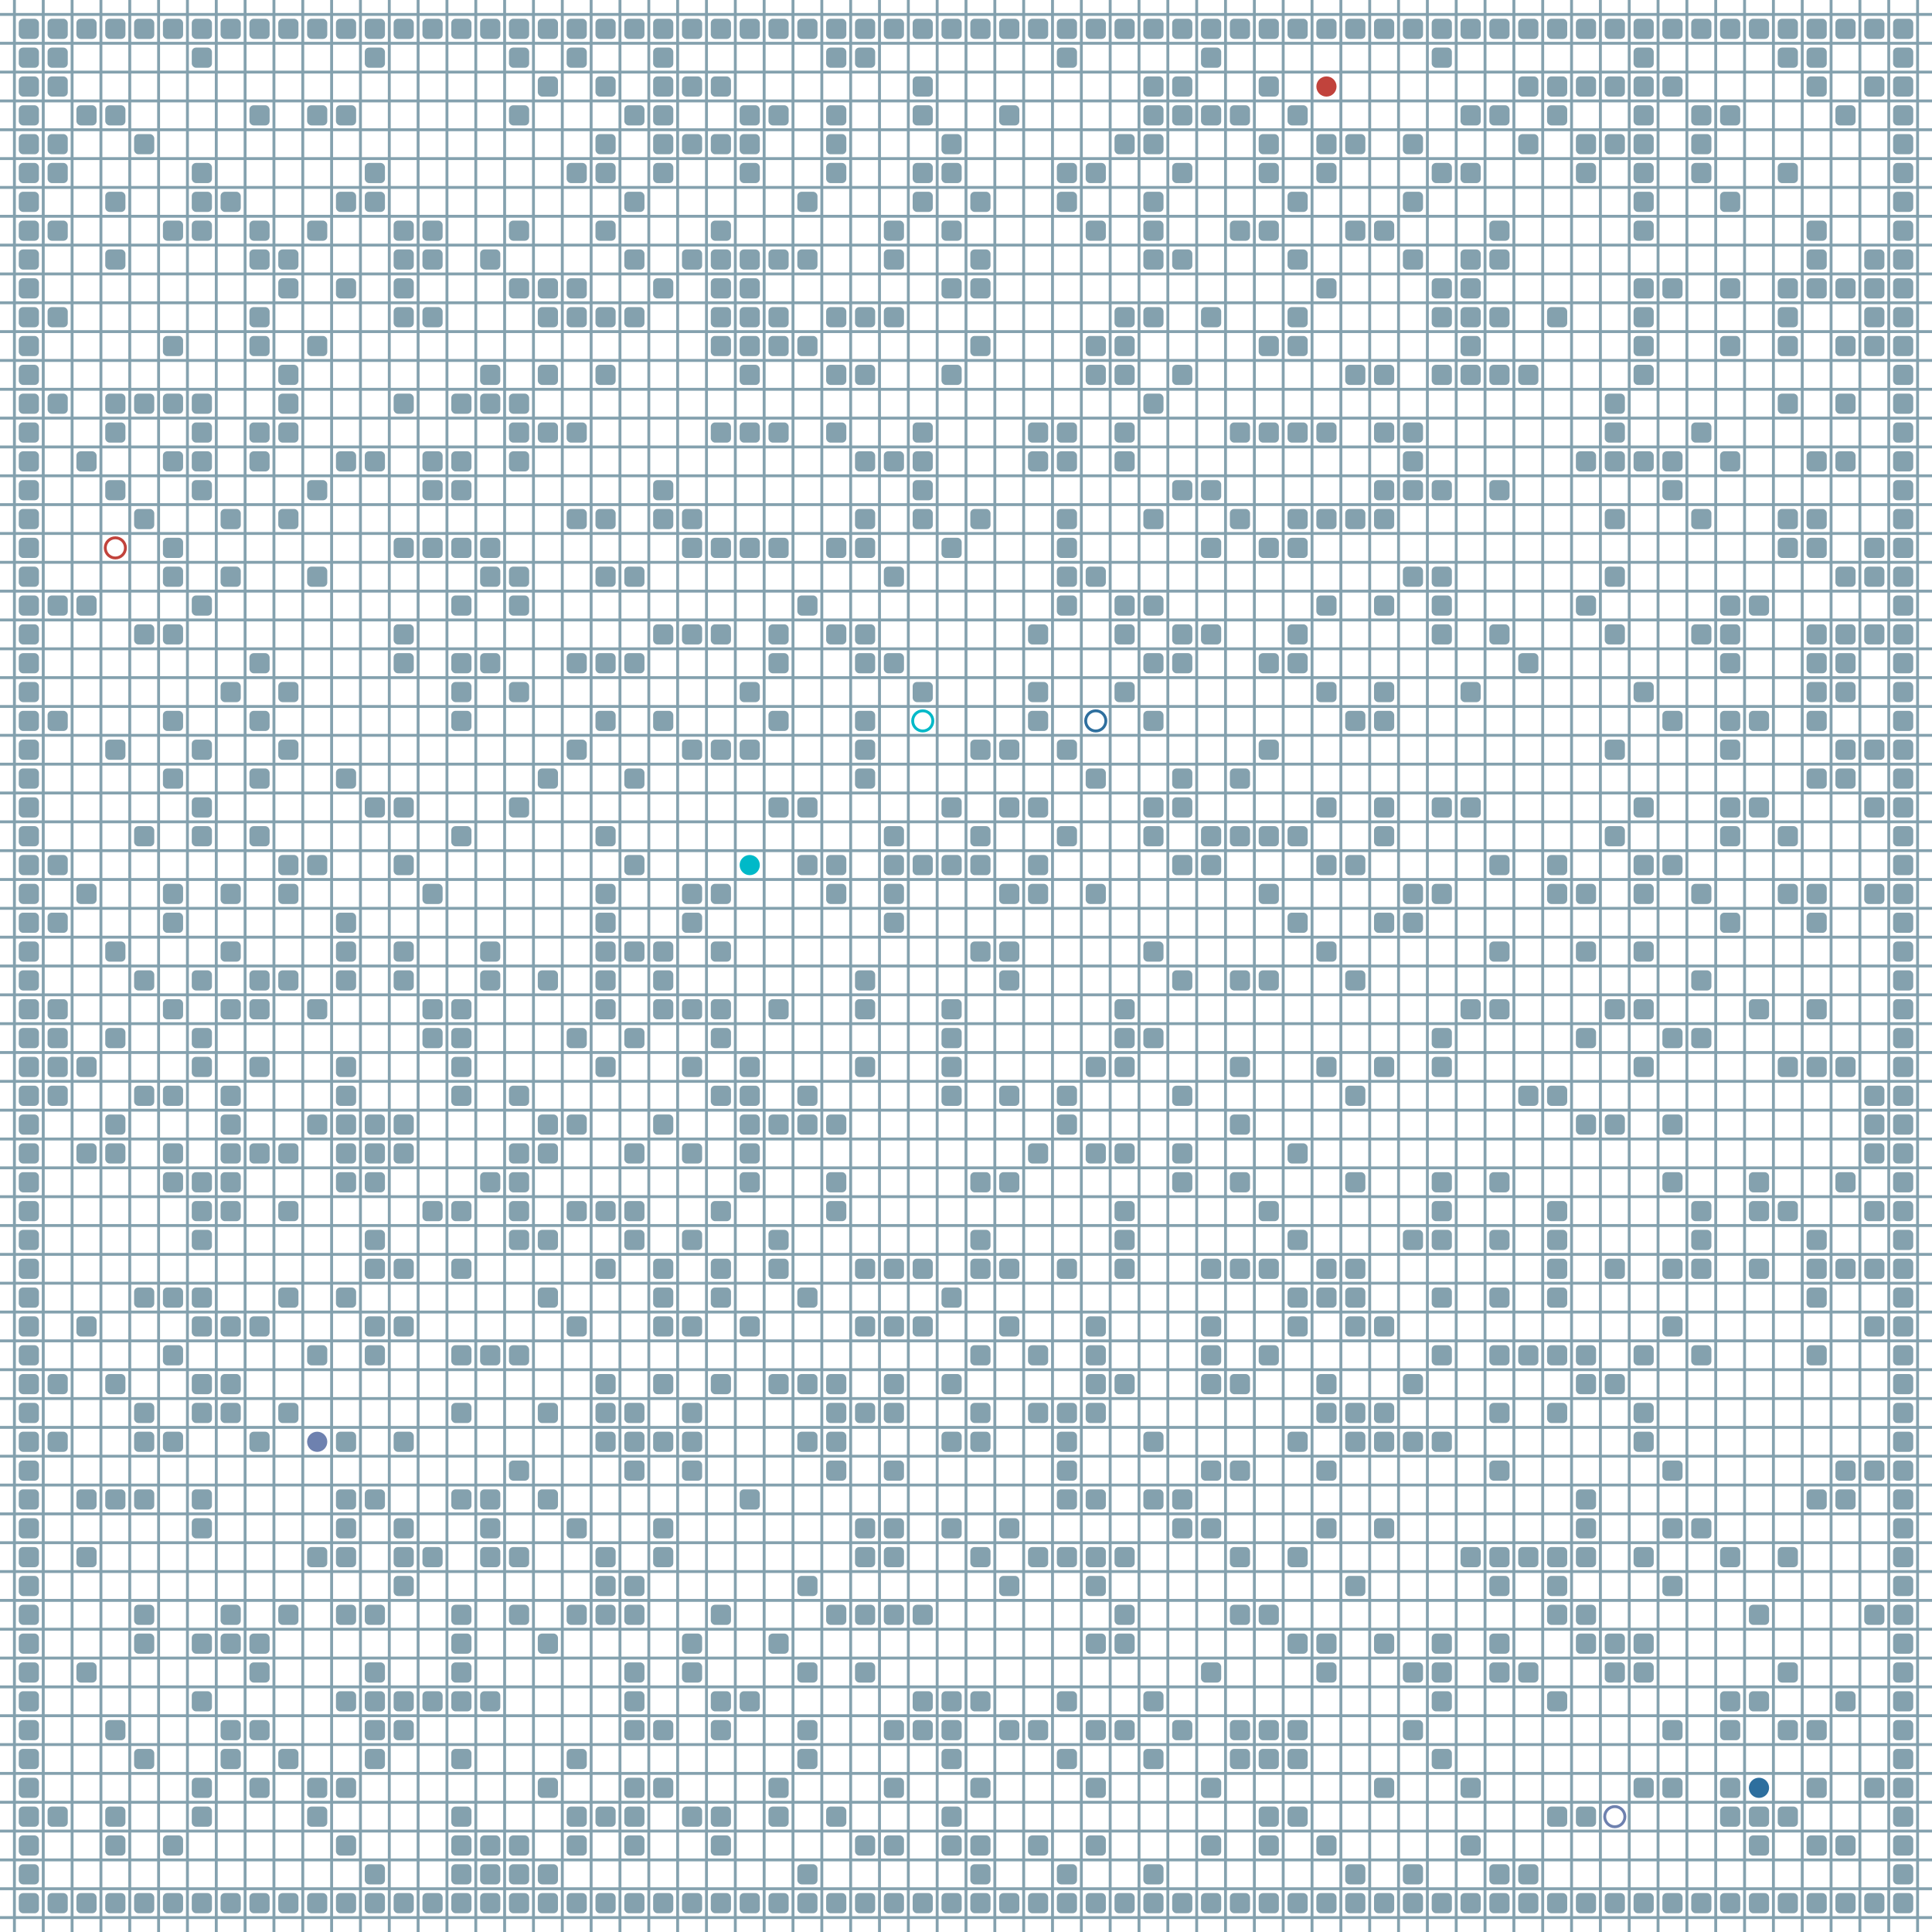 <?xml version="1.0" encoding="UTF-8"?>
        <svg xmlns="http://www.w3.org/2000/svg" xmlns:xlink="http://www.w3.org/1999/xlink"
             width="512" height="512" viewBox="0 -6700 6700 6700">
<defs>

        <rect id="obstacle" width="70" height="70" fill="#84A1AE" rx="15"/>
        <style>
        .line {stroke: #84A1AE; stroke-width: 10;}
        .agent {r: 35;}
        .target {fill: none; stroke-width: 10; r: 35;}
        </style>
        
</defs>

<line class="line" x1="-50.0" x2="-50.0" y1="0" y2="-6700" />
<line class="line" x1="50.0" x2="50.0" y1="0" y2="-6700" />
<line class="line" x1="150.0" x2="150.0" y1="0" y2="-6700" />
<line class="line" x1="250.0" x2="250.0" y1="0" y2="-6700" />
<line class="line" x1="350.0" x2="350.0" y1="0" y2="-6700" />
<line class="line" x1="450.0" x2="450.0" y1="0" y2="-6700" />
<line class="line" x1="550.0" x2="550.0" y1="0" y2="-6700" />
<line class="line" x1="650.0" x2="650.0" y1="0" y2="-6700" />
<line class="line" x1="750.0" x2="750.0" y1="0" y2="-6700" />
<line class="line" x1="850.0" x2="850.0" y1="0" y2="-6700" />
<line class="line" x1="950.0" x2="950.0" y1="0" y2="-6700" />
<line class="line" x1="1050.0" x2="1050.0" y1="0" y2="-6700" />
<line class="line" x1="1150.0" x2="1150.0" y1="0" y2="-6700" />
<line class="line" x1="1250.0" x2="1250.0" y1="0" y2="-6700" />
<line class="line" x1="1350.0" x2="1350.0" y1="0" y2="-6700" />
<line class="line" x1="1450.0" x2="1450.0" y1="0" y2="-6700" />
<line class="line" x1="1550.0" x2="1550.0" y1="0" y2="-6700" />
<line class="line" x1="1650.0" x2="1650.0" y1="0" y2="-6700" />
<line class="line" x1="1750.0" x2="1750.0" y1="0" y2="-6700" />
<line class="line" x1="1850.0" x2="1850.0" y1="0" y2="-6700" />
<line class="line" x1="1950.0" x2="1950.0" y1="0" y2="-6700" />
<line class="line" x1="2050.0" x2="2050.0" y1="0" y2="-6700" />
<line class="line" x1="2150.0" x2="2150.0" y1="0" y2="-6700" />
<line class="line" x1="2250.0" x2="2250.0" y1="0" y2="-6700" />
<line class="line" x1="2350.0" x2="2350.0" y1="0" y2="-6700" />
<line class="line" x1="2450.0" x2="2450.0" y1="0" y2="-6700" />
<line class="line" x1="2550.0" x2="2550.0" y1="0" y2="-6700" />
<line class="line" x1="2650.0" x2="2650.0" y1="0" y2="-6700" />
<line class="line" x1="2750.0" x2="2750.0" y1="0" y2="-6700" />
<line class="line" x1="2850.0" x2="2850.0" y1="0" y2="-6700" />
<line class="line" x1="2950.0" x2="2950.0" y1="0" y2="-6700" />
<line class="line" x1="3050.0" x2="3050.0" y1="0" y2="-6700" />
<line class="line" x1="3150.0" x2="3150.0" y1="0" y2="-6700" />
<line class="line" x1="3250.0" x2="3250.0" y1="0" y2="-6700" />
<line class="line" x1="3350.0" x2="3350.0" y1="0" y2="-6700" />
<line class="line" x1="3450.0" x2="3450.0" y1="0" y2="-6700" />
<line class="line" x1="3550.0" x2="3550.0" y1="0" y2="-6700" />
<line class="line" x1="3650.0" x2="3650.0" y1="0" y2="-6700" />
<line class="line" x1="3750.0" x2="3750.0" y1="0" y2="-6700" />
<line class="line" x1="3850.0" x2="3850.0" y1="0" y2="-6700" />
<line class="line" x1="3950.0" x2="3950.0" y1="0" y2="-6700" />
<line class="line" x1="4050.0" x2="4050.0" y1="0" y2="-6700" />
<line class="line" x1="4150.0" x2="4150.0" y1="0" y2="-6700" />
<line class="line" x1="4250.0" x2="4250.0" y1="0" y2="-6700" />
<line class="line" x1="4350.0" x2="4350.0" y1="0" y2="-6700" />
<line class="line" x1="4450.0" x2="4450.0" y1="0" y2="-6700" />
<line class="line" x1="4550.0" x2="4550.0" y1="0" y2="-6700" />
<line class="line" x1="4650.0" x2="4650.0" y1="0" y2="-6700" />
<line class="line" x1="4750.0" x2="4750.0" y1="0" y2="-6700" />
<line class="line" x1="4850.0" x2="4850.0" y1="0" y2="-6700" />
<line class="line" x1="4950.0" x2="4950.0" y1="0" y2="-6700" />
<line class="line" x1="5050.0" x2="5050.0" y1="0" y2="-6700" />
<line class="line" x1="5150.0" x2="5150.0" y1="0" y2="-6700" />
<line class="line" x1="5250.0" x2="5250.0" y1="0" y2="-6700" />
<line class="line" x1="5350.0" x2="5350.0" y1="0" y2="-6700" />
<line class="line" x1="5450.0" x2="5450.0" y1="0" y2="-6700" />
<line class="line" x1="5550.0" x2="5550.0" y1="0" y2="-6700" />
<line class="line" x1="5650.0" x2="5650.0" y1="0" y2="-6700" />
<line class="line" x1="5750.0" x2="5750.0" y1="0" y2="-6700" />
<line class="line" x1="5850.0" x2="5850.0" y1="0" y2="-6700" />
<line class="line" x1="5950.0" x2="5950.0" y1="0" y2="-6700" />
<line class="line" x1="6050.0" x2="6050.0" y1="0" y2="-6700" />
<line class="line" x1="6150.0" x2="6150.0" y1="0" y2="-6700" />
<line class="line" x1="6250.0" x2="6250.0" y1="0" y2="-6700" />
<line class="line" x1="6350.0" x2="6350.0" y1="0" y2="-6700" />
<line class="line" x1="6450.0" x2="6450.0" y1="0" y2="-6700" />
<line class="line" x1="6550.0" x2="6550.0" y1="0" y2="-6700" />
<line class="line" x1="6650.0" x2="6650.0" y1="0" y2="-6700" />
<line class="line" x1="0" x2="6700" y1="50.0" y2="50.0" />
<line class="line" x1="0" x2="6700" y1="-50.0" y2="-50.0" />
<line class="line" x1="0" x2="6700" y1="-150.0" y2="-150.0" />
<line class="line" x1="0" x2="6700" y1="-250.0" y2="-250.0" />
<line class="line" x1="0" x2="6700" y1="-350.0" y2="-350.0" />
<line class="line" x1="0" x2="6700" y1="-450.0" y2="-450.0" />
<line class="line" x1="0" x2="6700" y1="-550.0" y2="-550.0" />
<line class="line" x1="0" x2="6700" y1="-650.0" y2="-650.0" />
<line class="line" x1="0" x2="6700" y1="-750.0" y2="-750.0" />
<line class="line" x1="0" x2="6700" y1="-850.0" y2="-850.0" />
<line class="line" x1="0" x2="6700" y1="-950.0" y2="-950.0" />
<line class="line" x1="0" x2="6700" y1="-1050.0" y2="-1050.0" />
<line class="line" x1="0" x2="6700" y1="-1150.0" y2="-1150.0" />
<line class="line" x1="0" x2="6700" y1="-1250.0" y2="-1250.0" />
<line class="line" x1="0" x2="6700" y1="-1350.0" y2="-1350.0" />
<line class="line" x1="0" x2="6700" y1="-1450.0" y2="-1450.0" />
<line class="line" x1="0" x2="6700" y1="-1550.0" y2="-1550.0" />
<line class="line" x1="0" x2="6700" y1="-1650.0" y2="-1650.0" />
<line class="line" x1="0" x2="6700" y1="-1750.0" y2="-1750.0" />
<line class="line" x1="0" x2="6700" y1="-1850.0" y2="-1850.0" />
<line class="line" x1="0" x2="6700" y1="-1950.0" y2="-1950.0" />
<line class="line" x1="0" x2="6700" y1="-2050.0" y2="-2050.0" />
<line class="line" x1="0" x2="6700" y1="-2150.0" y2="-2150.0" />
<line class="line" x1="0" x2="6700" y1="-2250.0" y2="-2250.0" />
<line class="line" x1="0" x2="6700" y1="-2350.0" y2="-2350.0" />
<line class="line" x1="0" x2="6700" y1="-2450.0" y2="-2450.0" />
<line class="line" x1="0" x2="6700" y1="-2550.0" y2="-2550.0" />
<line class="line" x1="0" x2="6700" y1="-2650.0" y2="-2650.0" />
<line class="line" x1="0" x2="6700" y1="-2750.0" y2="-2750.0" />
<line class="line" x1="0" x2="6700" y1="-2850.0" y2="-2850.0" />
<line class="line" x1="0" x2="6700" y1="-2950.0" y2="-2950.0" />
<line class="line" x1="0" x2="6700" y1="-3050.0" y2="-3050.0" />
<line class="line" x1="0" x2="6700" y1="-3150.0" y2="-3150.0" />
<line class="line" x1="0" x2="6700" y1="-3250.0" y2="-3250.0" />
<line class="line" x1="0" x2="6700" y1="-3350.0" y2="-3350.0" />
<line class="line" x1="0" x2="6700" y1="-3450.0" y2="-3450.0" />
<line class="line" x1="0" x2="6700" y1="-3550.0" y2="-3550.0" />
<line class="line" x1="0" x2="6700" y1="-3650.0" y2="-3650.0" />
<line class="line" x1="0" x2="6700" y1="-3750.0" y2="-3750.0" />
<line class="line" x1="0" x2="6700" y1="-3850.0" y2="-3850.0" />
<line class="line" x1="0" x2="6700" y1="-3950.0" y2="-3950.0" />
<line class="line" x1="0" x2="6700" y1="-4050.0" y2="-4050.0" />
<line class="line" x1="0" x2="6700" y1="-4150.0" y2="-4150.0" />
<line class="line" x1="0" x2="6700" y1="-4250.0" y2="-4250.0" />
<line class="line" x1="0" x2="6700" y1="-4350.0" y2="-4350.0" />
<line class="line" x1="0" x2="6700" y1="-4450.0" y2="-4450.0" />
<line class="line" x1="0" x2="6700" y1="-4550.0" y2="-4550.0" />
<line class="line" x1="0" x2="6700" y1="-4650.0" y2="-4650.0" />
<line class="line" x1="0" x2="6700" y1="-4750.0" y2="-4750.0" />
<line class="line" x1="0" x2="6700" y1="-4850.0" y2="-4850.0" />
<line class="line" x1="0" x2="6700" y1="-4950.0" y2="-4950.0" />
<line class="line" x1="0" x2="6700" y1="-5050.0" y2="-5050.0" />
<line class="line" x1="0" x2="6700" y1="-5150.0" y2="-5150.0" />
<line class="line" x1="0" x2="6700" y1="-5250.0" y2="-5250.0" />
<line class="line" x1="0" x2="6700" y1="-5350.0" y2="-5350.0" />
<line class="line" x1="0" x2="6700" y1="-5450.0" y2="-5450.0" />
<line class="line" x1="0" x2="6700" y1="-5550.0" y2="-5550.0" />
<line class="line" x1="0" x2="6700" y1="-5650.0" y2="-5650.0" />
<line class="line" x1="0" x2="6700" y1="-5750.0" y2="-5750.0" />
<line class="line" x1="0" x2="6700" y1="-5850.0" y2="-5850.0" />
<line class="line" x1="0" x2="6700" y1="-5950.0" y2="-5950.0" />
<line class="line" x1="0" x2="6700" y1="-6050.0" y2="-6050.0" />
<line class="line" x1="0" x2="6700" y1="-6150.0" y2="-6150.0" />
<line class="line" x1="0" x2="6700" y1="-6250.0" y2="-6250.0" />
<line class="line" x1="0" x2="6700" y1="-6350.0" y2="-6350.0" />
<line class="line" x1="0" x2="6700" y1="-6450.0" y2="-6450.0" />
<line class="line" x1="0" x2="6700" y1="-6550.0" y2="-6550.0" />
<line class="line" x1="0" x2="6700" y1="-6650.0" y2="-6650.0" />
<use href="#obstacle" x="65" y="-135" />
<use href="#obstacle" x="65" y="-235" />
<use href="#obstacle" x="65" y="-335" />
<use href="#obstacle" x="65" y="-435" />
<use href="#obstacle" x="65" y="-535" />
<use href="#obstacle" x="65" y="-635" />
<use href="#obstacle" x="65" y="-735" />
<use href="#obstacle" x="65" y="-835" />
<use href="#obstacle" x="65" y="-935" />
<use href="#obstacle" x="65" y="-1035" />
<use href="#obstacle" x="65" y="-1135" />
<use href="#obstacle" x="65" y="-1235" />
<use href="#obstacle" x="65" y="-1335" />
<use href="#obstacle" x="65" y="-1435" />
<use href="#obstacle" x="65" y="-1535" />
<use href="#obstacle" x="65" y="-1635" />
<use href="#obstacle" x="65" y="-1735" />
<use href="#obstacle" x="65" y="-1835" />
<use href="#obstacle" x="65" y="-1935" />
<use href="#obstacle" x="65" y="-2035" />
<use href="#obstacle" x="65" y="-2135" />
<use href="#obstacle" x="65" y="-2235" />
<use href="#obstacle" x="65" y="-2335" />
<use href="#obstacle" x="65" y="-2435" />
<use href="#obstacle" x="65" y="-2535" />
<use href="#obstacle" x="65" y="-2635" />
<use href="#obstacle" x="65" y="-2735" />
<use href="#obstacle" x="65" y="-2835" />
<use href="#obstacle" x="65" y="-2935" />
<use href="#obstacle" x="65" y="-3035" />
<use href="#obstacle" x="65" y="-3135" />
<use href="#obstacle" x="65" y="-3235" />
<use href="#obstacle" x="65" y="-3335" />
<use href="#obstacle" x="65" y="-3435" />
<use href="#obstacle" x="65" y="-3535" />
<use href="#obstacle" x="65" y="-3635" />
<use href="#obstacle" x="65" y="-3735" />
<use href="#obstacle" x="65" y="-3835" />
<use href="#obstacle" x="65" y="-3935" />
<use href="#obstacle" x="65" y="-4035" />
<use href="#obstacle" x="65" y="-4135" />
<use href="#obstacle" x="65" y="-4235" />
<use href="#obstacle" x="65" y="-4335" />
<use href="#obstacle" x="65" y="-4435" />
<use href="#obstacle" x="65" y="-4535" />
<use href="#obstacle" x="65" y="-4635" />
<use href="#obstacle" x="65" y="-4735" />
<use href="#obstacle" x="65" y="-4835" />
<use href="#obstacle" x="65" y="-4935" />
<use href="#obstacle" x="65" y="-5035" />
<use href="#obstacle" x="65" y="-5135" />
<use href="#obstacle" x="65" y="-5235" />
<use href="#obstacle" x="65" y="-5335" />
<use href="#obstacle" x="65" y="-5435" />
<use href="#obstacle" x="65" y="-5535" />
<use href="#obstacle" x="65" y="-5635" />
<use href="#obstacle" x="65" y="-5735" />
<use href="#obstacle" x="65" y="-5835" />
<use href="#obstacle" x="65" y="-5935" />
<use href="#obstacle" x="65" y="-6035" />
<use href="#obstacle" x="65" y="-6135" />
<use href="#obstacle" x="65" y="-6235" />
<use href="#obstacle" x="65" y="-6335" />
<use href="#obstacle" x="65" y="-6435" />
<use href="#obstacle" x="65" y="-6535" />
<use href="#obstacle" x="65" y="-6635" />
<use href="#obstacle" x="165" y="-135" />
<use href="#obstacle" x="165" y="-435" />
<use href="#obstacle" x="165" y="-1735" />
<use href="#obstacle" x="165" y="-1935" />
<use href="#obstacle" x="165" y="-2935" />
<use href="#obstacle" x="165" y="-3035" />
<use href="#obstacle" x="165" y="-3135" />
<use href="#obstacle" x="165" y="-3235" />
<use href="#obstacle" x="165" y="-3535" />
<use href="#obstacle" x="165" y="-3735" />
<use href="#obstacle" x="165" y="-4235" />
<use href="#obstacle" x="165" y="-4635" />
<use href="#obstacle" x="165" y="-5335" />
<use href="#obstacle" x="165" y="-5635" />
<use href="#obstacle" x="165" y="-5935" />
<use href="#obstacle" x="165" y="-6135" />
<use href="#obstacle" x="165" y="-6235" />
<use href="#obstacle" x="165" y="-6435" />
<use href="#obstacle" x="165" y="-6535" />
<use href="#obstacle" x="165" y="-6635" />
<use href="#obstacle" x="265" y="-135" />
<use href="#obstacle" x="265" y="-935" />
<use href="#obstacle" x="265" y="-1335" />
<use href="#obstacle" x="265" y="-1535" />
<use href="#obstacle" x="265" y="-2135" />
<use href="#obstacle" x="265" y="-2735" />
<use href="#obstacle" x="265" y="-3035" />
<use href="#obstacle" x="265" y="-3635" />
<use href="#obstacle" x="265" y="-4635" />
<use href="#obstacle" x="265" y="-5135" />
<use href="#obstacle" x="265" y="-6335" />
<use href="#obstacle" x="265" y="-6635" />
<use href="#obstacle" x="365" y="-135" />
<use href="#obstacle" x="365" y="-335" />
<use href="#obstacle" x="365" y="-435" />
<use href="#obstacle" x="365" y="-735" />
<use href="#obstacle" x="365" y="-1535" />
<use href="#obstacle" x="365" y="-1935" />
<use href="#obstacle" x="365" y="-2735" />
<use href="#obstacle" x="365" y="-2835" />
<use href="#obstacle" x="365" y="-3135" />
<use href="#obstacle" x="365" y="-3435" />
<use href="#obstacle" x="365" y="-4135" />
<use href="#obstacle" x="365" y="-5035" />
<use href="#obstacle" x="365" y="-5235" />
<use href="#obstacle" x="365" y="-5335" />
<use href="#obstacle" x="365" y="-5835" />
<use href="#obstacle" x="365" y="-6035" />
<use href="#obstacle" x="365" y="-6335" />
<use href="#obstacle" x="365" y="-6635" />
<use href="#obstacle" x="465" y="-135" />
<use href="#obstacle" x="465" y="-635" />
<use href="#obstacle" x="465" y="-1035" />
<use href="#obstacle" x="465" y="-1135" />
<use href="#obstacle" x="465" y="-1535" />
<use href="#obstacle" x="465" y="-1735" />
<use href="#obstacle" x="465" y="-1835" />
<use href="#obstacle" x="465" y="-2235" />
<use href="#obstacle" x="465" y="-2935" />
<use href="#obstacle" x="465" y="-3335" />
<use href="#obstacle" x="465" y="-3835" />
<use href="#obstacle" x="465" y="-4535" />
<use href="#obstacle" x="465" y="-4935" />
<use href="#obstacle" x="465" y="-5335" />
<use href="#obstacle" x="465" y="-6235" />
<use href="#obstacle" x="465" y="-6635" />
<use href="#obstacle" x="565" y="-135" />
<use href="#obstacle" x="565" y="-335" />
<use href="#obstacle" x="565" y="-1735" />
<use href="#obstacle" x="565" y="-2035" />
<use href="#obstacle" x="565" y="-2235" />
<use href="#obstacle" x="565" y="-2635" />
<use href="#obstacle" x="565" y="-2735" />
<use href="#obstacle" x="565" y="-2935" />
<use href="#obstacle" x="565" y="-3235" />
<use href="#obstacle" x="565" y="-3535" />
<use href="#obstacle" x="565" y="-3635" />
<use href="#obstacle" x="565" y="-4035" />
<use href="#obstacle" x="565" y="-4235" />
<use href="#obstacle" x="565" y="-4535" />
<use href="#obstacle" x="565" y="-4735" />
<use href="#obstacle" x="565" y="-4835" />
<use href="#obstacle" x="565" y="-5135" />
<use href="#obstacle" x="565" y="-5335" />
<use href="#obstacle" x="565" y="-5535" />
<use href="#obstacle" x="565" y="-5935" />
<use href="#obstacle" x="565" y="-6635" />
<use href="#obstacle" x="665" y="-135" />
<use href="#obstacle" x="665" y="-435" />
<use href="#obstacle" x="665" y="-535" />
<use href="#obstacle" x="665" y="-835" />
<use href="#obstacle" x="665" y="-1035" />
<use href="#obstacle" x="665" y="-1435" />
<use href="#obstacle" x="665" y="-1535" />
<use href="#obstacle" x="665" y="-1835" />
<use href="#obstacle" x="665" y="-1935" />
<use href="#obstacle" x="665" y="-2135" />
<use href="#obstacle" x="665" y="-2235" />
<use href="#obstacle" x="665" y="-2435" />
<use href="#obstacle" x="665" y="-2535" />
<use href="#obstacle" x="665" y="-2635" />
<use href="#obstacle" x="665" y="-3035" />
<use href="#obstacle" x="665" y="-3135" />
<use href="#obstacle" x="665" y="-3335" />
<use href="#obstacle" x="665" y="-3835" />
<use href="#obstacle" x="665" y="-3935" />
<use href="#obstacle" x="665" y="-4135" />
<use href="#obstacle" x="665" y="-4635" />
<use href="#obstacle" x="665" y="-5035" />
<use href="#obstacle" x="665" y="-5135" />
<use href="#obstacle" x="665" y="-5235" />
<use href="#obstacle" x="665" y="-5335" />
<use href="#obstacle" x="665" y="-5935" />
<use href="#obstacle" x="665" y="-6035" />
<use href="#obstacle" x="665" y="-6135" />
<use href="#obstacle" x="665" y="-6535" />
<use href="#obstacle" x="665" y="-6635" />
<use href="#obstacle" x="765" y="-135" />
<use href="#obstacle" x="765" y="-635" />
<use href="#obstacle" x="765" y="-735" />
<use href="#obstacle" x="765" y="-1035" />
<use href="#obstacle" x="765" y="-1135" />
<use href="#obstacle" x="765" y="-1835" />
<use href="#obstacle" x="765" y="-1935" />
<use href="#obstacle" x="765" y="-2135" />
<use href="#obstacle" x="765" y="-2535" />
<use href="#obstacle" x="765" y="-2635" />
<use href="#obstacle" x="765" y="-2735" />
<use href="#obstacle" x="765" y="-2835" />
<use href="#obstacle" x="765" y="-2935" />
<use href="#obstacle" x="765" y="-3235" />
<use href="#obstacle" x="765" y="-3435" />
<use href="#obstacle" x="765" y="-3635" />
<use href="#obstacle" x="765" y="-4335" />
<use href="#obstacle" x="765" y="-4735" />
<use href="#obstacle" x="765" y="-4935" />
<use href="#obstacle" x="765" y="-6035" />
<use href="#obstacle" x="765" y="-6635" />
<use href="#obstacle" x="865" y="-135" />
<use href="#obstacle" x="865" y="-535" />
<use href="#obstacle" x="865" y="-735" />
<use href="#obstacle" x="865" y="-935" />
<use href="#obstacle" x="865" y="-1035" />
<use href="#obstacle" x="865" y="-1735" />
<use href="#obstacle" x="865" y="-2135" />
<use href="#obstacle" x="865" y="-2735" />
<use href="#obstacle" x="865" y="-3035" />
<use href="#obstacle" x="865" y="-3235" />
<use href="#obstacle" x="865" y="-3335" />
<use href="#obstacle" x="865" y="-3835" />
<use href="#obstacle" x="865" y="-4035" />
<use href="#obstacle" x="865" y="-4235" />
<use href="#obstacle" x="865" y="-4435" />
<use href="#obstacle" x="865" y="-5135" />
<use href="#obstacle" x="865" y="-5235" />
<use href="#obstacle" x="865" y="-5535" />
<use href="#obstacle" x="865" y="-5635" />
<use href="#obstacle" x="865" y="-5835" />
<use href="#obstacle" x="865" y="-5935" />
<use href="#obstacle" x="865" y="-6335" />
<use href="#obstacle" x="865" y="-6635" />
<use href="#obstacle" x="965" y="-135" />
<use href="#obstacle" x="965" y="-635" />
<use href="#obstacle" x="965" y="-1135" />
<use href="#obstacle" x="965" y="-1835" />
<use href="#obstacle" x="965" y="-2235" />
<use href="#obstacle" x="965" y="-2535" />
<use href="#obstacle" x="965" y="-2735" />
<use href="#obstacle" x="965" y="-3335" />
<use href="#obstacle" x="965" y="-3635" />
<use href="#obstacle" x="965" y="-3735" />
<use href="#obstacle" x="965" y="-4135" />
<use href="#obstacle" x="965" y="-4335" />
<use href="#obstacle" x="965" y="-4935" />
<use href="#obstacle" x="965" y="-5235" />
<use href="#obstacle" x="965" y="-5335" />
<use href="#obstacle" x="965" y="-5435" />
<use href="#obstacle" x="965" y="-5735" />
<use href="#obstacle" x="965" y="-5835" />
<use href="#obstacle" x="965" y="-6635" />
<use href="#obstacle" x="1065" y="-135" />
<use href="#obstacle" x="1065" y="-435" />
<use href="#obstacle" x="1065" y="-535" />
<use href="#obstacle" x="1065" y="-1335" />
<use href="#obstacle" x="1065" y="-2035" />
<use href="#obstacle" x="1065" y="-2835" />
<use href="#obstacle" x="1065" y="-3235" />
<use href="#obstacle" x="1065" y="-3735" />
<use href="#obstacle" x="1065" y="-4735" />
<use href="#obstacle" x="1065" y="-5035" />
<use href="#obstacle" x="1065" y="-5535" />
<use href="#obstacle" x="1065" y="-5935" />
<use href="#obstacle" x="1065" y="-6335" />
<use href="#obstacle" x="1065" y="-6635" />
<use href="#obstacle" x="1165" y="-135" />
<use href="#obstacle" x="1165" y="-335" />
<use href="#obstacle" x="1165" y="-535" />
<use href="#obstacle" x="1165" y="-835" />
<use href="#obstacle" x="1165" y="-1135" />
<use href="#obstacle" x="1165" y="-1335" />
<use href="#obstacle" x="1165" y="-1435" />
<use href="#obstacle" x="1165" y="-1535" />
<use href="#obstacle" x="1165" y="-1735" />
<use href="#obstacle" x="1165" y="-2235" />
<use href="#obstacle" x="1165" y="-2635" />
<use href="#obstacle" x="1165" y="-2735" />
<use href="#obstacle" x="1165" y="-2835" />
<use href="#obstacle" x="1165" y="-2935" />
<use href="#obstacle" x="1165" y="-3035" />
<use href="#obstacle" x="1165" y="-3335" />
<use href="#obstacle" x="1165" y="-3435" />
<use href="#obstacle" x="1165" y="-3535" />
<use href="#obstacle" x="1165" y="-4035" />
<use href="#obstacle" x="1165" y="-5135" />
<use href="#obstacle" x="1165" y="-5735" />
<use href="#obstacle" x="1165" y="-6035" />
<use href="#obstacle" x="1165" y="-6335" />
<use href="#obstacle" x="1165" y="-6635" />
<use href="#obstacle" x="1265" y="-135" />
<use href="#obstacle" x="1265" y="-235" />
<use href="#obstacle" x="1265" y="-635" />
<use href="#obstacle" x="1265" y="-735" />
<use href="#obstacle" x="1265" y="-835" />
<use href="#obstacle" x="1265" y="-935" />
<use href="#obstacle" x="1265" y="-1135" />
<use href="#obstacle" x="1265" y="-1535" />
<use href="#obstacle" x="1265" y="-2035" />
<use href="#obstacle" x="1265" y="-2135" />
<use href="#obstacle" x="1265" y="-2335" />
<use href="#obstacle" x="1265" y="-2435" />
<use href="#obstacle" x="1265" y="-2635" />
<use href="#obstacle" x="1265" y="-2735" />
<use href="#obstacle" x="1265" y="-2835" />
<use href="#obstacle" x="1265" y="-3935" />
<use href="#obstacle" x="1265" y="-5135" />
<use href="#obstacle" x="1265" y="-6035" />
<use href="#obstacle" x="1265" y="-6135" />
<use href="#obstacle" x="1265" y="-6535" />
<use href="#obstacle" x="1265" y="-6635" />
<use href="#obstacle" x="1365" y="-135" />
<use href="#obstacle" x="1365" y="-735" />
<use href="#obstacle" x="1365" y="-835" />
<use href="#obstacle" x="1365" y="-1235" />
<use href="#obstacle" x="1365" y="-1335" />
<use href="#obstacle" x="1365" y="-1435" />
<use href="#obstacle" x="1365" y="-1735" />
<use href="#obstacle" x="1365" y="-2135" />
<use href="#obstacle" x="1365" y="-2335" />
<use href="#obstacle" x="1365" y="-2735" />
<use href="#obstacle" x="1365" y="-2835" />
<use href="#obstacle" x="1365" y="-3335" />
<use href="#obstacle" x="1365" y="-3435" />
<use href="#obstacle" x="1365" y="-3735" />
<use href="#obstacle" x="1365" y="-3935" />
<use href="#obstacle" x="1365" y="-4435" />
<use href="#obstacle" x="1365" y="-4535" />
<use href="#obstacle" x="1365" y="-4835" />
<use href="#obstacle" x="1365" y="-5335" />
<use href="#obstacle" x="1365" y="-5635" />
<use href="#obstacle" x="1365" y="-5735" />
<use href="#obstacle" x="1365" y="-5835" />
<use href="#obstacle" x="1365" y="-5935" />
<use href="#obstacle" x="1365" y="-6635" />
<use href="#obstacle" x="1465" y="-135" />
<use href="#obstacle" x="1465" y="-835" />
<use href="#obstacle" x="1465" y="-1335" />
<use href="#obstacle" x="1465" y="-2535" />
<use href="#obstacle" x="1465" y="-3135" />
<use href="#obstacle" x="1465" y="-3235" />
<use href="#obstacle" x="1465" y="-3635" />
<use href="#obstacle" x="1465" y="-4835" />
<use href="#obstacle" x="1465" y="-5035" />
<use href="#obstacle" x="1465" y="-5135" />
<use href="#obstacle" x="1465" y="-5635" />
<use href="#obstacle" x="1465" y="-5835" />
<use href="#obstacle" x="1465" y="-5935" />
<use href="#obstacle" x="1465" y="-6635" />
<use href="#obstacle" x="1565" y="-135" />
<use href="#obstacle" x="1565" y="-235" />
<use href="#obstacle" x="1565" y="-335" />
<use href="#obstacle" x="1565" y="-435" />
<use href="#obstacle" x="1565" y="-635" />
<use href="#obstacle" x="1565" y="-835" />
<use href="#obstacle" x="1565" y="-935" />
<use href="#obstacle" x="1565" y="-1035" />
<use href="#obstacle" x="1565" y="-1135" />
<use href="#obstacle" x="1565" y="-1535" />
<use href="#obstacle" x="1565" y="-1835" />
<use href="#obstacle" x="1565" y="-2035" />
<use href="#obstacle" x="1565" y="-2335" />
<use href="#obstacle" x="1565" y="-2535" />
<use href="#obstacle" x="1565" y="-2935" />
<use href="#obstacle" x="1565" y="-3035" />
<use href="#obstacle" x="1565" y="-3135" />
<use href="#obstacle" x="1565" y="-3235" />
<use href="#obstacle" x="1565" y="-3835" />
<use href="#obstacle" x="1565" y="-4235" />
<use href="#obstacle" x="1565" y="-4335" />
<use href="#obstacle" x="1565" y="-4435" />
<use href="#obstacle" x="1565" y="-4635" />
<use href="#obstacle" x="1565" y="-4835" />
<use href="#obstacle" x="1565" y="-5035" />
<use href="#obstacle" x="1565" y="-5135" />
<use href="#obstacle" x="1565" y="-5335" />
<use href="#obstacle" x="1565" y="-6635" />
<use href="#obstacle" x="1665" y="-135" />
<use href="#obstacle" x="1665" y="-235" />
<use href="#obstacle" x="1665" y="-335" />
<use href="#obstacle" x="1665" y="-835" />
<use href="#obstacle" x="1665" y="-1335" />
<use href="#obstacle" x="1665" y="-1435" />
<use href="#obstacle" x="1665" y="-1535" />
<use href="#obstacle" x="1665" y="-2035" />
<use href="#obstacle" x="1665" y="-2635" />
<use href="#obstacle" x="1665" y="-3335" />
<use href="#obstacle" x="1665" y="-3435" />
<use href="#obstacle" x="1665" y="-4435" />
<use href="#obstacle" x="1665" y="-4735" />
<use href="#obstacle" x="1665" y="-4835" />
<use href="#obstacle" x="1665" y="-5335" />
<use href="#obstacle" x="1665" y="-5435" />
<use href="#obstacle" x="1665" y="-5835" />
<use href="#obstacle" x="1665" y="-6635" />
<use href="#obstacle" x="1765" y="-135" />
<use href="#obstacle" x="1765" y="-235" />
<use href="#obstacle" x="1765" y="-335" />
<use href="#obstacle" x="1765" y="-1135" />
<use href="#obstacle" x="1765" y="-1335" />
<use href="#obstacle" x="1765" y="-1635" />
<use href="#obstacle" x="1765" y="-2035" />
<use href="#obstacle" x="1765" y="-2435" />
<use href="#obstacle" x="1765" y="-2535" />
<use href="#obstacle" x="1765" y="-2635" />
<use href="#obstacle" x="1765" y="-2735" />
<use href="#obstacle" x="1765" y="-2935" />
<use href="#obstacle" x="1765" y="-3935" />
<use href="#obstacle" x="1765" y="-4335" />
<use href="#obstacle" x="1765" y="-4635" />
<use href="#obstacle" x="1765" y="-4735" />
<use href="#obstacle" x="1765" y="-5135" />
<use href="#obstacle" x="1765" y="-5235" />
<use href="#obstacle" x="1765" y="-5335" />
<use href="#obstacle" x="1765" y="-5735" />
<use href="#obstacle" x="1765" y="-5935" />
<use href="#obstacle" x="1765" y="-6335" />
<use href="#obstacle" x="1765" y="-6535" />
<use href="#obstacle" x="1765" y="-6635" />
<use href="#obstacle" x="1865" y="-135" />
<use href="#obstacle" x="1865" y="-235" />
<use href="#obstacle" x="1865" y="-535" />
<use href="#obstacle" x="1865" y="-1035" />
<use href="#obstacle" x="1865" y="-1535" />
<use href="#obstacle" x="1865" y="-1835" />
<use href="#obstacle" x="1865" y="-2235" />
<use href="#obstacle" x="1865" y="-2435" />
<use href="#obstacle" x="1865" y="-2735" />
<use href="#obstacle" x="1865" y="-2835" />
<use href="#obstacle" x="1865" y="-3335" />
<use href="#obstacle" x="1865" y="-4035" />
<use href="#obstacle" x="1865" y="-5235" />
<use href="#obstacle" x="1865" y="-5435" />
<use href="#obstacle" x="1865" y="-5635" />
<use href="#obstacle" x="1865" y="-5735" />
<use href="#obstacle" x="1865" y="-6435" />
<use href="#obstacle" x="1865" y="-6635" />
<use href="#obstacle" x="1965" y="-135" />
<use href="#obstacle" x="1965" y="-335" />
<use href="#obstacle" x="1965" y="-435" />
<use href="#obstacle" x="1965" y="-635" />
<use href="#obstacle" x="1965" y="-1135" />
<use href="#obstacle" x="1965" y="-1435" />
<use href="#obstacle" x="1965" y="-2135" />
<use href="#obstacle" x="1965" y="-2535" />
<use href="#obstacle" x="1965" y="-2835" />
<use href="#obstacle" x="1965" y="-3135" />
<use href="#obstacle" x="1965" y="-4135" />
<use href="#obstacle" x="1965" y="-4435" />
<use href="#obstacle" x="1965" y="-4935" />
<use href="#obstacle" x="1965" y="-5235" />
<use href="#obstacle" x="1965" y="-5635" />
<use href="#obstacle" x="1965" y="-5735" />
<use href="#obstacle" x="1965" y="-6135" />
<use href="#obstacle" x="1965" y="-6535" />
<use href="#obstacle" x="1965" y="-6635" />
<use href="#obstacle" x="2065" y="-135" />
<use href="#obstacle" x="2065" y="-435" />
<use href="#obstacle" x="2065" y="-1135" />
<use href="#obstacle" x="2065" y="-1235" />
<use href="#obstacle" x="2065" y="-1335" />
<use href="#obstacle" x="2065" y="-1735" />
<use href="#obstacle" x="2065" y="-1835" />
<use href="#obstacle" x="2065" y="-1935" />
<use href="#obstacle" x="2065" y="-2335" />
<use href="#obstacle" x="2065" y="-2535" />
<use href="#obstacle" x="2065" y="-3035" />
<use href="#obstacle" x="2065" y="-3235" />
<use href="#obstacle" x="2065" y="-3335" />
<use href="#obstacle" x="2065" y="-3435" />
<use href="#obstacle" x="2065" y="-3535" />
<use href="#obstacle" x="2065" y="-3635" />
<use href="#obstacle" x="2065" y="-3835" />
<use href="#obstacle" x="2065" y="-4235" />
<use href="#obstacle" x="2065" y="-4435" />
<use href="#obstacle" x="2065" y="-4735" />
<use href="#obstacle" x="2065" y="-4935" />
<use href="#obstacle" x="2065" y="-5435" />
<use href="#obstacle" x="2065" y="-5635" />
<use href="#obstacle" x="2065" y="-5935" />
<use href="#obstacle" x="2065" y="-6135" />
<use href="#obstacle" x="2065" y="-6235" />
<use href="#obstacle" x="2065" y="-6435" />
<use href="#obstacle" x="2065" y="-6635" />
<use href="#obstacle" x="2165" y="-135" />
<use href="#obstacle" x="2165" y="-335" />
<use href="#obstacle" x="2165" y="-435" />
<use href="#obstacle" x="2165" y="-535" />
<use href="#obstacle" x="2165" y="-735" />
<use href="#obstacle" x="2165" y="-835" />
<use href="#obstacle" x="2165" y="-935" />
<use href="#obstacle" x="2165" y="-1135" />
<use href="#obstacle" x="2165" y="-1235" />
<use href="#obstacle" x="2165" y="-1635" />
<use href="#obstacle" x="2165" y="-1735" />
<use href="#obstacle" x="2165" y="-1835" />
<use href="#obstacle" x="2165" y="-2435" />
<use href="#obstacle" x="2165" y="-2535" />
<use href="#obstacle" x="2165" y="-2735" />
<use href="#obstacle" x="2165" y="-3135" />
<use href="#obstacle" x="2165" y="-3435" />
<use href="#obstacle" x="2165" y="-3735" />
<use href="#obstacle" x="2165" y="-4035" />
<use href="#obstacle" x="2165" y="-4435" />
<use href="#obstacle" x="2165" y="-4735" />
<use href="#obstacle" x="2165" y="-5635" />
<use href="#obstacle" x="2165" y="-5835" />
<use href="#obstacle" x="2165" y="-6035" />
<use href="#obstacle" x="2165" y="-6335" />
<use href="#obstacle" x="2165" y="-6635" />
<use href="#obstacle" x="2265" y="-135" />
<use href="#obstacle" x="2265" y="-535" />
<use href="#obstacle" x="2265" y="-735" />
<use href="#obstacle" x="2265" y="-1335" />
<use href="#obstacle" x="2265" y="-1435" />
<use href="#obstacle" x="2265" y="-1735" />
<use href="#obstacle" x="2265" y="-1935" />
<use href="#obstacle" x="2265" y="-2135" />
<use href="#obstacle" x="2265" y="-2235" />
<use href="#obstacle" x="2265" y="-2335" />
<use href="#obstacle" x="2265" y="-2835" />
<use href="#obstacle" x="2265" y="-3235" />
<use href="#obstacle" x="2265" y="-3335" />
<use href="#obstacle" x="2265" y="-3435" />
<use href="#obstacle" x="2265" y="-4235" />
<use href="#obstacle" x="2265" y="-4535" />
<use href="#obstacle" x="2265" y="-4935" />
<use href="#obstacle" x="2265" y="-5035" />
<use href="#obstacle" x="2265" y="-5735" />
<use href="#obstacle" x="2265" y="-6135" />
<use href="#obstacle" x="2265" y="-6235" />
<use href="#obstacle" x="2265" y="-6335" />
<use href="#obstacle" x="2265" y="-6435" />
<use href="#obstacle" x="2265" y="-6535" />
<use href="#obstacle" x="2265" y="-6635" />
<use href="#obstacle" x="2365" y="-135" />
<use href="#obstacle" x="2365" y="-435" />
<use href="#obstacle" x="2365" y="-935" />
<use href="#obstacle" x="2365" y="-1035" />
<use href="#obstacle" x="2365" y="-1635" />
<use href="#obstacle" x="2365" y="-1735" />
<use href="#obstacle" x="2365" y="-1835" />
<use href="#obstacle" x="2365" y="-2135" />
<use href="#obstacle" x="2365" y="-2435" />
<use href="#obstacle" x="2365" y="-2735" />
<use href="#obstacle" x="2365" y="-3035" />
<use href="#obstacle" x="2365" y="-3235" />
<use href="#obstacle" x="2365" y="-3535" />
<use href="#obstacle" x="2365" y="-3635" />
<use href="#obstacle" x="2365" y="-4135" />
<use href="#obstacle" x="2365" y="-4535" />
<use href="#obstacle" x="2365" y="-4835" />
<use href="#obstacle" x="2365" y="-4935" />
<use href="#obstacle" x="2365" y="-5835" />
<use href="#obstacle" x="2365" y="-6235" />
<use href="#obstacle" x="2365" y="-6435" />
<use href="#obstacle" x="2365" y="-6635" />
<use href="#obstacle" x="2465" y="-135" />
<use href="#obstacle" x="2465" y="-335" />
<use href="#obstacle" x="2465" y="-435" />
<use href="#obstacle" x="2465" y="-735" />
<use href="#obstacle" x="2465" y="-835" />
<use href="#obstacle" x="2465" y="-1135" />
<use href="#obstacle" x="2465" y="-1935" />
<use href="#obstacle" x="2465" y="-2235" />
<use href="#obstacle" x="2465" y="-2335" />
<use href="#obstacle" x="2465" y="-2535" />
<use href="#obstacle" x="2465" y="-2935" />
<use href="#obstacle" x="2465" y="-3135" />
<use href="#obstacle" x="2465" y="-3235" />
<use href="#obstacle" x="2465" y="-3435" />
<use href="#obstacle" x="2465" y="-3635" />
<use href="#obstacle" x="2465" y="-4135" />
<use href="#obstacle" x="2465" y="-4535" />
<use href="#obstacle" x="2465" y="-4835" />
<use href="#obstacle" x="2465" y="-5235" />
<use href="#obstacle" x="2465" y="-5535" />
<use href="#obstacle" x="2465" y="-5635" />
<use href="#obstacle" x="2465" y="-5735" />
<use href="#obstacle" x="2465" y="-5835" />
<use href="#obstacle" x="2465" y="-5935" />
<use href="#obstacle" x="2465" y="-6235" />
<use href="#obstacle" x="2465" y="-6435" />
<use href="#obstacle" x="2465" y="-6635" />
<use href="#obstacle" x="2565" y="-135" />
<use href="#obstacle" x="2565" y="-835" />
<use href="#obstacle" x="2565" y="-1535" />
<use href="#obstacle" x="2565" y="-2135" />
<use href="#obstacle" x="2565" y="-2635" />
<use href="#obstacle" x="2565" y="-2735" />
<use href="#obstacle" x="2565" y="-2835" />
<use href="#obstacle" x="2565" y="-2935" />
<use href="#obstacle" x="2565" y="-3035" />
<use href="#obstacle" x="2565" y="-4135" />
<use href="#obstacle" x="2565" y="-4335" />
<use href="#obstacle" x="2565" y="-4835" />
<use href="#obstacle" x="2565" y="-5235" />
<use href="#obstacle" x="2565" y="-5435" />
<use href="#obstacle" x="2565" y="-5535" />
<use href="#obstacle" x="2565" y="-5635" />
<use href="#obstacle" x="2565" y="-5735" />
<use href="#obstacle" x="2565" y="-5835" />
<use href="#obstacle" x="2565" y="-6135" />
<use href="#obstacle" x="2565" y="-6235" />
<use href="#obstacle" x="2565" y="-6335" />
<use href="#obstacle" x="2565" y="-6635" />
<use href="#obstacle" x="2665" y="-135" />
<use href="#obstacle" x="2665" y="-435" />
<use href="#obstacle" x="2665" y="-535" />
<use href="#obstacle" x="2665" y="-1035" />
<use href="#obstacle" x="2665" y="-1935" />
<use href="#obstacle" x="2665" y="-2335" />
<use href="#obstacle" x="2665" y="-2435" />
<use href="#obstacle" x="2665" y="-2835" />
<use href="#obstacle" x="2665" y="-3235" />
<use href="#obstacle" x="2665" y="-3935" />
<use href="#obstacle" x="2665" y="-4235" />
<use href="#obstacle" x="2665" y="-4435" />
<use href="#obstacle" x="2665" y="-4535" />
<use href="#obstacle" x="2665" y="-4835" />
<use href="#obstacle" x="2665" y="-5235" />
<use href="#obstacle" x="2665" y="-5535" />
<use href="#obstacle" x="2665" y="-5635" />
<use href="#obstacle" x="2665" y="-5835" />
<use href="#obstacle" x="2665" y="-6335" />
<use href="#obstacle" x="2665" y="-6635" />
<use href="#obstacle" x="2765" y="-135" />
<use href="#obstacle" x="2765" y="-235" />
<use href="#obstacle" x="2765" y="-635" />
<use href="#obstacle" x="2765" y="-735" />
<use href="#obstacle" x="2765" y="-935" />
<use href="#obstacle" x="2765" y="-1235" />
<use href="#obstacle" x="2765" y="-1735" />
<use href="#obstacle" x="2765" y="-1935" />
<use href="#obstacle" x="2765" y="-2235" />
<use href="#obstacle" x="2765" y="-2835" />
<use href="#obstacle" x="2765" y="-2935" />
<use href="#obstacle" x="2765" y="-3735" />
<use href="#obstacle" x="2765" y="-3935" />
<use href="#obstacle" x="2765" y="-4635" />
<use href="#obstacle" x="2765" y="-5535" />
<use href="#obstacle" x="2765" y="-5835" />
<use href="#obstacle" x="2765" y="-6035" />
<use href="#obstacle" x="2765" y="-6635" />
<use href="#obstacle" x="2865" y="-135" />
<use href="#obstacle" x="2865" y="-435" />
<use href="#obstacle" x="2865" y="-1135" />
<use href="#obstacle" x="2865" y="-1635" />
<use href="#obstacle" x="2865" y="-1735" />
<use href="#obstacle" x="2865" y="-1835" />
<use href="#obstacle" x="2865" y="-1935" />
<use href="#obstacle" x="2865" y="-2535" />
<use href="#obstacle" x="2865" y="-2635" />
<use href="#obstacle" x="2865" y="-2835" />
<use href="#obstacle" x="2865" y="-3635" />
<use href="#obstacle" x="2865" y="-3735" />
<use href="#obstacle" x="2865" y="-4535" />
<use href="#obstacle" x="2865" y="-4835" />
<use href="#obstacle" x="2865" y="-5235" />
<use href="#obstacle" x="2865" y="-5435" />
<use href="#obstacle" x="2865" y="-5635" />
<use href="#obstacle" x="2865" y="-6135" />
<use href="#obstacle" x="2865" y="-6235" />
<use href="#obstacle" x="2865" y="-6335" />
<use href="#obstacle" x="2865" y="-6535" />
<use href="#obstacle" x="2865" y="-6635" />
<use href="#obstacle" x="2965" y="-135" />
<use href="#obstacle" x="2965" y="-335" />
<use href="#obstacle" x="2965" y="-935" />
<use href="#obstacle" x="2965" y="-1135" />
<use href="#obstacle" x="2965" y="-1335" />
<use href="#obstacle" x="2965" y="-1435" />
<use href="#obstacle" x="2965" y="-1835" />
<use href="#obstacle" x="2965" y="-2135" />
<use href="#obstacle" x="2965" y="-2335" />
<use href="#obstacle" x="2965" y="-3035" />
<use href="#obstacle" x="2965" y="-3235" />
<use href="#obstacle" x="2965" y="-3335" />
<use href="#obstacle" x="2965" y="-4035" />
<use href="#obstacle" x="2965" y="-4135" />
<use href="#obstacle" x="2965" y="-4235" />
<use href="#obstacle" x="2965" y="-4435" />
<use href="#obstacle" x="2965" y="-4535" />
<use href="#obstacle" x="2965" y="-4835" />
<use href="#obstacle" x="2965" y="-4935" />
<use href="#obstacle" x="2965" y="-5135" />
<use href="#obstacle" x="2965" y="-5435" />
<use href="#obstacle" x="2965" y="-5635" />
<use href="#obstacle" x="2965" y="-6535" />
<use href="#obstacle" x="2965" y="-6635" />
<use href="#obstacle" x="3065" y="-135" />
<use href="#obstacle" x="3065" y="-335" />
<use href="#obstacle" x="3065" y="-535" />
<use href="#obstacle" x="3065" y="-735" />
<use href="#obstacle" x="3065" y="-1135" />
<use href="#obstacle" x="3065" y="-1335" />
<use href="#obstacle" x="3065" y="-1435" />
<use href="#obstacle" x="3065" y="-1635" />
<use href="#obstacle" x="3065" y="-1835" />
<use href="#obstacle" x="3065" y="-1935" />
<use href="#obstacle" x="3065" y="-2135" />
<use href="#obstacle" x="3065" y="-2335" />
<use href="#obstacle" x="3065" y="-3535" />
<use href="#obstacle" x="3065" y="-3635" />
<use href="#obstacle" x="3065" y="-3735" />
<use href="#obstacle" x="3065" y="-3835" />
<use href="#obstacle" x="3065" y="-4435" />
<use href="#obstacle" x="3065" y="-4735" />
<use href="#obstacle" x="3065" y="-5135" />
<use href="#obstacle" x="3065" y="-5635" />
<use href="#obstacle" x="3065" y="-5835" />
<use href="#obstacle" x="3065" y="-5935" />
<use href="#obstacle" x="3065" y="-6635" />
<use href="#obstacle" x="3165" y="-135" />
<use href="#obstacle" x="3165" y="-735" />
<use href="#obstacle" x="3165" y="-835" />
<use href="#obstacle" x="3165" y="-1135" />
<use href="#obstacle" x="3165" y="-2135" />
<use href="#obstacle" x="3165" y="-2335" />
<use href="#obstacle" x="3165" y="-3735" />
<use href="#obstacle" x="3165" y="-4335" />
<use href="#obstacle" x="3165" y="-4935" />
<use href="#obstacle" x="3165" y="-5035" />
<use href="#obstacle" x="3165" y="-5135" />
<use href="#obstacle" x="3165" y="-5235" />
<use href="#obstacle" x="3165" y="-6035" />
<use href="#obstacle" x="3165" y="-6135" />
<use href="#obstacle" x="3165" y="-6335" />
<use href="#obstacle" x="3165" y="-6435" />
<use href="#obstacle" x="3165" y="-6635" />
<use href="#obstacle" x="3265" y="-135" />
<use href="#obstacle" x="3265" y="-335" />
<use href="#obstacle" x="3265" y="-435" />
<use href="#obstacle" x="3265" y="-635" />
<use href="#obstacle" x="3265" y="-735" />
<use href="#obstacle" x="3265" y="-835" />
<use href="#obstacle" x="3265" y="-1435" />
<use href="#obstacle" x="3265" y="-1735" />
<use href="#obstacle" x="3265" y="-1935" />
<use href="#obstacle" x="3265" y="-2235" />
<use href="#obstacle" x="3265" y="-2935" />
<use href="#obstacle" x="3265" y="-3035" />
<use href="#obstacle" x="3265" y="-3135" />
<use href="#obstacle" x="3265" y="-3235" />
<use href="#obstacle" x="3265" y="-3735" />
<use href="#obstacle" x="3265" y="-3935" />
<use href="#obstacle" x="3265" y="-4835" />
<use href="#obstacle" x="3265" y="-5435" />
<use href="#obstacle" x="3265" y="-5735" />
<use href="#obstacle" x="3265" y="-5935" />
<use href="#obstacle" x="3265" y="-6135" />
<use href="#obstacle" x="3265" y="-6235" />
<use href="#obstacle" x="3265" y="-6635" />
<use href="#obstacle" x="3365" y="-135" />
<use href="#obstacle" x="3365" y="-235" />
<use href="#obstacle" x="3365" y="-335" />
<use href="#obstacle" x="3365" y="-535" />
<use href="#obstacle" x="3365" y="-835" />
<use href="#obstacle" x="3365" y="-1335" />
<use href="#obstacle" x="3365" y="-1735" />
<use href="#obstacle" x="3365" y="-1835" />
<use href="#obstacle" x="3365" y="-2035" />
<use href="#obstacle" x="3365" y="-2335" />
<use href="#obstacle" x="3365" y="-2435" />
<use href="#obstacle" x="3365" y="-2635" />
<use href="#obstacle" x="3365" y="-3435" />
<use href="#obstacle" x="3365" y="-3735" />
<use href="#obstacle" x="3365" y="-3835" />
<use href="#obstacle" x="3365" y="-4135" />
<use href="#obstacle" x="3365" y="-4935" />
<use href="#obstacle" x="3365" y="-5535" />
<use href="#obstacle" x="3365" y="-5735" />
<use href="#obstacle" x="3365" y="-5835" />
<use href="#obstacle" x="3365" y="-6035" />
<use href="#obstacle" x="3365" y="-6635" />
<use href="#obstacle" x="3465" y="-135" />
<use href="#obstacle" x="3465" y="-735" />
<use href="#obstacle" x="3465" y="-1235" />
<use href="#obstacle" x="3465" y="-1435" />
<use href="#obstacle" x="3465" y="-2135" />
<use href="#obstacle" x="3465" y="-2335" />
<use href="#obstacle" x="3465" y="-2635" />
<use href="#obstacle" x="3465" y="-2935" />
<use href="#obstacle" x="3465" y="-3335" />
<use href="#obstacle" x="3465" y="-3435" />
<use href="#obstacle" x="3465" y="-3635" />
<use href="#obstacle" x="3465" y="-3935" />
<use href="#obstacle" x="3465" y="-4135" />
<use href="#obstacle" x="3465" y="-6335" />
<use href="#obstacle" x="3465" y="-6635" />
<use href="#obstacle" x="3565" y="-135" />
<use href="#obstacle" x="3565" y="-335" />
<use href="#obstacle" x="3565" y="-735" />
<use href="#obstacle" x="3565" y="-1335" />
<use href="#obstacle" x="3565" y="-1835" />
<use href="#obstacle" x="3565" y="-2035" />
<use href="#obstacle" x="3565" y="-2735" />
<use href="#obstacle" x="3565" y="-3635" />
<use href="#obstacle" x="3565" y="-3735" />
<use href="#obstacle" x="3565" y="-3935" />
<use href="#obstacle" x="3565" y="-4235" />
<use href="#obstacle" x="3565" y="-4335" />
<use href="#obstacle" x="3565" y="-4535" />
<use href="#obstacle" x="3565" y="-5135" />
<use href="#obstacle" x="3565" y="-5235" />
<use href="#obstacle" x="3565" y="-6635" />
<use href="#obstacle" x="3665" y="-135" />
<use href="#obstacle" x="3665" y="-235" />
<use href="#obstacle" x="3665" y="-635" />
<use href="#obstacle" x="3665" y="-835" />
<use href="#obstacle" x="3665" y="-1335" />
<use href="#obstacle" x="3665" y="-1535" />
<use href="#obstacle" x="3665" y="-1635" />
<use href="#obstacle" x="3665" y="-1735" />
<use href="#obstacle" x="3665" y="-1835" />
<use href="#obstacle" x="3665" y="-2335" />
<use href="#obstacle" x="3665" y="-2835" />
<use href="#obstacle" x="3665" y="-2935" />
<use href="#obstacle" x="3665" y="-3835" />
<use href="#obstacle" x="3665" y="-4135" />
<use href="#obstacle" x="3665" y="-4635" />
<use href="#obstacle" x="3665" y="-4735" />
<use href="#obstacle" x="3665" y="-4835" />
<use href="#obstacle" x="3665" y="-4935" />
<use href="#obstacle" x="3665" y="-5135" />
<use href="#obstacle" x="3665" y="-5235" />
<use href="#obstacle" x="3665" y="-6035" />
<use href="#obstacle" x="3665" y="-6135" />
<use href="#obstacle" x="3665" y="-6535" />
<use href="#obstacle" x="3665" y="-6635" />
<use href="#obstacle" x="3765" y="-135" />
<use href="#obstacle" x="3765" y="-335" />
<use href="#obstacle" x="3765" y="-535" />
<use href="#obstacle" x="3765" y="-735" />
<use href="#obstacle" x="3765" y="-1035" />
<use href="#obstacle" x="3765" y="-1235" />
<use href="#obstacle" x="3765" y="-1335" />
<use href="#obstacle" x="3765" y="-1535" />
<use href="#obstacle" x="3765" y="-1835" />
<use href="#obstacle" x="3765" y="-1935" />
<use href="#obstacle" x="3765" y="-2035" />
<use href="#obstacle" x="3765" y="-2135" />
<use href="#obstacle" x="3765" y="-2735" />
<use href="#obstacle" x="3765" y="-3035" />
<use href="#obstacle" x="3765" y="-3635" />
<use href="#obstacle" x="3765" y="-4035" />
<use href="#obstacle" x="3765" y="-4735" />
<use href="#obstacle" x="3765" y="-5435" />
<use href="#obstacle" x="3765" y="-5535" />
<use href="#obstacle" x="3765" y="-5935" />
<use href="#obstacle" x="3765" y="-6135" />
<use href="#obstacle" x="3765" y="-6635" />
<use href="#obstacle" x="3865" y="-135" />
<use href="#obstacle" x="3865" y="-735" />
<use href="#obstacle" x="3865" y="-1035" />
<use href="#obstacle" x="3865" y="-1135" />
<use href="#obstacle" x="3865" y="-1335" />
<use href="#obstacle" x="3865" y="-1935" />
<use href="#obstacle" x="3865" y="-2335" />
<use href="#obstacle" x="3865" y="-2435" />
<use href="#obstacle" x="3865" y="-2535" />
<use href="#obstacle" x="3865" y="-2735" />
<use href="#obstacle" x="3865" y="-3035" />
<use href="#obstacle" x="3865" y="-3135" />
<use href="#obstacle" x="3865" y="-3235" />
<use href="#obstacle" x="3865" y="-4335" />
<use href="#obstacle" x="3865" y="-4535" />
<use href="#obstacle" x="3865" y="-4635" />
<use href="#obstacle" x="3865" y="-5135" />
<use href="#obstacle" x="3865" y="-5235" />
<use href="#obstacle" x="3865" y="-5435" />
<use href="#obstacle" x="3865" y="-5535" />
<use href="#obstacle" x="3865" y="-5635" />
<use href="#obstacle" x="3865" y="-6235" />
<use href="#obstacle" x="3865" y="-6635" />
<use href="#obstacle" x="3965" y="-135" />
<use href="#obstacle" x="3965" y="-235" />
<use href="#obstacle" x="3965" y="-635" />
<use href="#obstacle" x="3965" y="-835" />
<use href="#obstacle" x="3965" y="-1535" />
<use href="#obstacle" x="3965" y="-1735" />
<use href="#obstacle" x="3965" y="-3135" />
<use href="#obstacle" x="3965" y="-3435" />
<use href="#obstacle" x="3965" y="-3835" />
<use href="#obstacle" x="3965" y="-3935" />
<use href="#obstacle" x="3965" y="-4235" />
<use href="#obstacle" x="3965" y="-4435" />
<use href="#obstacle" x="3965" y="-4635" />
<use href="#obstacle" x="3965" y="-4935" />
<use href="#obstacle" x="3965" y="-5335" />
<use href="#obstacle" x="3965" y="-5635" />
<use href="#obstacle" x="3965" y="-5835" />
<use href="#obstacle" x="3965" y="-5935" />
<use href="#obstacle" x="3965" y="-6035" />
<use href="#obstacle" x="3965" y="-6235" />
<use href="#obstacle" x="3965" y="-6335" />
<use href="#obstacle" x="3965" y="-6435" />
<use href="#obstacle" x="3965" y="-6635" />
<use href="#obstacle" x="4065" y="-135" />
<use href="#obstacle" x="4065" y="-735" />
<use href="#obstacle" x="4065" y="-1435" />
<use href="#obstacle" x="4065" y="-1535" />
<use href="#obstacle" x="4065" y="-2635" />
<use href="#obstacle" x="4065" y="-2735" />
<use href="#obstacle" x="4065" y="-2935" />
<use href="#obstacle" x="4065" y="-3335" />
<use href="#obstacle" x="4065" y="-3735" />
<use href="#obstacle" x="4065" y="-3935" />
<use href="#obstacle" x="4065" y="-4035" />
<use href="#obstacle" x="4065" y="-4435" />
<use href="#obstacle" x="4065" y="-4535" />
<use href="#obstacle" x="4065" y="-5035" />
<use href="#obstacle" x="4065" y="-5435" />
<use href="#obstacle" x="4065" y="-5835" />
<use href="#obstacle" x="4065" y="-6135" />
<use href="#obstacle" x="4065" y="-6335" />
<use href="#obstacle" x="4065" y="-6435" />
<use href="#obstacle" x="4065" y="-6635" />
<use href="#obstacle" x="4165" y="-135" />
<use href="#obstacle" x="4165" y="-335" />
<use href="#obstacle" x="4165" y="-535" />
<use href="#obstacle" x="4165" y="-935" />
<use href="#obstacle" x="4165" y="-1435" />
<use href="#obstacle" x="4165" y="-1635" />
<use href="#obstacle" x="4165" y="-1935" />
<use href="#obstacle" x="4165" y="-2035" />
<use href="#obstacle" x="4165" y="-2135" />
<use href="#obstacle" x="4165" y="-2335" />
<use href="#obstacle" x="4165" y="-3735" />
<use href="#obstacle" x="4165" y="-3835" />
<use href="#obstacle" x="4165" y="-4535" />
<use href="#obstacle" x="4165" y="-4835" />
<use href="#obstacle" x="4165" y="-5035" />
<use href="#obstacle" x="4165" y="-5635" />
<use href="#obstacle" x="4165" y="-6335" />
<use href="#obstacle" x="4165" y="-6535" />
<use href="#obstacle" x="4165" y="-6635" />
<use href="#obstacle" x="4265" y="-135" />
<use href="#obstacle" x="4265" y="-635" />
<use href="#obstacle" x="4265" y="-735" />
<use href="#obstacle" x="4265" y="-1135" />
<use href="#obstacle" x="4265" y="-1335" />
<use href="#obstacle" x="4265" y="-1635" />
<use href="#obstacle" x="4265" y="-1935" />
<use href="#obstacle" x="4265" y="-2335" />
<use href="#obstacle" x="4265" y="-2635" />
<use href="#obstacle" x="4265" y="-2835" />
<use href="#obstacle" x="4265" y="-3035" />
<use href="#obstacle" x="4265" y="-3335" />
<use href="#obstacle" x="4265" y="-3835" />
<use href="#obstacle" x="4265" y="-4035" />
<use href="#obstacle" x="4265" y="-4935" />
<use href="#obstacle" x="4265" y="-5235" />
<use href="#obstacle" x="4265" y="-5935" />
<use href="#obstacle" x="4265" y="-6335" />
<use href="#obstacle" x="4265" y="-6635" />
<use href="#obstacle" x="4365" y="-135" />
<use href="#obstacle" x="4365" y="-335" />
<use href="#obstacle" x="4365" y="-435" />
<use href="#obstacle" x="4365" y="-635" />
<use href="#obstacle" x="4365" y="-735" />
<use href="#obstacle" x="4365" y="-1135" />
<use href="#obstacle" x="4365" y="-2035" />
<use href="#obstacle" x="4365" y="-2335" />
<use href="#obstacle" x="4365" y="-2535" />
<use href="#obstacle" x="4365" y="-3335" />
<use href="#obstacle" x="4365" y="-3635" />
<use href="#obstacle" x="4365" y="-3835" />
<use href="#obstacle" x="4365" y="-4135" />
<use href="#obstacle" x="4365" y="-4435" />
<use href="#obstacle" x="4365" y="-4835" />
<use href="#obstacle" x="4365" y="-5235" />
<use href="#obstacle" x="4365" y="-5535" />
<use href="#obstacle" x="4365" y="-5935" />
<use href="#obstacle" x="4365" y="-6135" />
<use href="#obstacle" x="4365" y="-6235" />
<use href="#obstacle" x="4365" y="-6435" />
<use href="#obstacle" x="4365" y="-6635" />
<use href="#obstacle" x="4465" y="-135" />
<use href="#obstacle" x="4465" y="-435" />
<use href="#obstacle" x="4465" y="-635" />
<use href="#obstacle" x="4465" y="-735" />
<use href="#obstacle" x="4465" y="-1035" />
<use href="#obstacle" x="4465" y="-1335" />
<use href="#obstacle" x="4465" y="-1735" />
<use href="#obstacle" x="4465" y="-2135" />
<use href="#obstacle" x="4465" y="-2235" />
<use href="#obstacle" x="4465" y="-2435" />
<use href="#obstacle" x="4465" y="-2735" />
<use href="#obstacle" x="4465" y="-3535" />
<use href="#obstacle" x="4465" y="-3835" />
<use href="#obstacle" x="4465" y="-4435" />
<use href="#obstacle" x="4465" y="-4535" />
<use href="#obstacle" x="4465" y="-4835" />
<use href="#obstacle" x="4465" y="-4935" />
<use href="#obstacle" x="4465" y="-5235" />
<use href="#obstacle" x="4465" y="-5535" />
<use href="#obstacle" x="4465" y="-5635" />
<use href="#obstacle" x="4465" y="-5835" />
<use href="#obstacle" x="4465" y="-6035" />
<use href="#obstacle" x="4465" y="-6335" />
<use href="#obstacle" x="4465" y="-6635" />
<use href="#obstacle" x="4565" y="-135" />
<use href="#obstacle" x="4565" y="-335" />
<use href="#obstacle" x="4565" y="-935" />
<use href="#obstacle" x="4565" y="-1035" />
<use href="#obstacle" x="4565" y="-1435" />
<use href="#obstacle" x="4565" y="-1635" />
<use href="#obstacle" x="4565" y="-1835" />
<use href="#obstacle" x="4565" y="-1935" />
<use href="#obstacle" x="4565" y="-2235" />
<use href="#obstacle" x="4565" y="-2335" />
<use href="#obstacle" x="4565" y="-3035" />
<use href="#obstacle" x="4565" y="-3435" />
<use href="#obstacle" x="4565" y="-3735" />
<use href="#obstacle" x="4565" y="-3935" />
<use href="#obstacle" x="4565" y="-4335" />
<use href="#obstacle" x="4565" y="-4635" />
<use href="#obstacle" x="4565" y="-4935" />
<use href="#obstacle" x="4565" y="-5235" />
<use href="#obstacle" x="4565" y="-5735" />
<use href="#obstacle" x="4565" y="-6135" />
<use href="#obstacle" x="4565" y="-6235" />
<use href="#obstacle" x="4565" y="-6635" />
<use href="#obstacle" x="4665" y="-135" />
<use href="#obstacle" x="4665" y="-235" />
<use href="#obstacle" x="4665" y="-1235" />
<use href="#obstacle" x="4665" y="-1735" />
<use href="#obstacle" x="4665" y="-1835" />
<use href="#obstacle" x="4665" y="-2135" />
<use href="#obstacle" x="4665" y="-2235" />
<use href="#obstacle" x="4665" y="-2335" />
<use href="#obstacle" x="4665" y="-2635" />
<use href="#obstacle" x="4665" y="-2935" />
<use href="#obstacle" x="4665" y="-3335" />
<use href="#obstacle" x="4665" y="-3735" />
<use href="#obstacle" x="4665" y="-4235" />
<use href="#obstacle" x="4665" y="-4935" />
<use href="#obstacle" x="4665" y="-5435" />
<use href="#obstacle" x="4665" y="-5935" />
<use href="#obstacle" x="4665" y="-6235" />
<use href="#obstacle" x="4665" y="-6635" />
<use href="#obstacle" x="4765" y="-135" />
<use href="#obstacle" x="4765" y="-535" />
<use href="#obstacle" x="4765" y="-1035" />
<use href="#obstacle" x="4765" y="-1435" />
<use href="#obstacle" x="4765" y="-1735" />
<use href="#obstacle" x="4765" y="-1835" />
<use href="#obstacle" x="4765" y="-2135" />
<use href="#obstacle" x="4765" y="-3035" />
<use href="#obstacle" x="4765" y="-3535" />
<use href="#obstacle" x="4765" y="-3835" />
<use href="#obstacle" x="4765" y="-3935" />
<use href="#obstacle" x="4765" y="-4235" />
<use href="#obstacle" x="4765" y="-4335" />
<use href="#obstacle" x="4765" y="-4635" />
<use href="#obstacle" x="4765" y="-4935" />
<use href="#obstacle" x="4765" y="-5035" />
<use href="#obstacle" x="4765" y="-5235" />
<use href="#obstacle" x="4765" y="-5435" />
<use href="#obstacle" x="4765" y="-5935" />
<use href="#obstacle" x="4765" y="-6635" />
<use href="#obstacle" x="4865" y="-135" />
<use href="#obstacle" x="4865" y="-235" />
<use href="#obstacle" x="4865" y="-735" />
<use href="#obstacle" x="4865" y="-935" />
<use href="#obstacle" x="4865" y="-1735" />
<use href="#obstacle" x="4865" y="-1935" />
<use href="#obstacle" x="4865" y="-2435" />
<use href="#obstacle" x="4865" y="-3535" />
<use href="#obstacle" x="4865" y="-3635" />
<use href="#obstacle" x="4865" y="-4735" />
<use href="#obstacle" x="4865" y="-5035" />
<use href="#obstacle" x="4865" y="-5135" />
<use href="#obstacle" x="4865" y="-5235" />
<use href="#obstacle" x="4865" y="-5835" />
<use href="#obstacle" x="4865" y="-6035" />
<use href="#obstacle" x="4865" y="-6235" />
<use href="#obstacle" x="4865" y="-6635" />
<use href="#obstacle" x="4965" y="-135" />
<use href="#obstacle" x="4965" y="-635" />
<use href="#obstacle" x="4965" y="-835" />
<use href="#obstacle" x="4965" y="-935" />
<use href="#obstacle" x="4965" y="-1035" />
<use href="#obstacle" x="4965" y="-1735" />
<use href="#obstacle" x="4965" y="-2035" />
<use href="#obstacle" x="4965" y="-2235" />
<use href="#obstacle" x="4965" y="-2435" />
<use href="#obstacle" x="4965" y="-2535" />
<use href="#obstacle" x="4965" y="-2635" />
<use href="#obstacle" x="4965" y="-3035" />
<use href="#obstacle" x="4965" y="-3135" />
<use href="#obstacle" x="4965" y="-3635" />
<use href="#obstacle" x="4965" y="-3935" />
<use href="#obstacle" x="4965" y="-4535" />
<use href="#obstacle" x="4965" y="-4635" />
<use href="#obstacle" x="4965" y="-4735" />
<use href="#obstacle" x="4965" y="-5035" />
<use href="#obstacle" x="4965" y="-5435" />
<use href="#obstacle" x="4965" y="-5635" />
<use href="#obstacle" x="4965" y="-5735" />
<use href="#obstacle" x="4965" y="-6135" />
<use href="#obstacle" x="4965" y="-6535" />
<use href="#obstacle" x="4965" y="-6635" />
<use href="#obstacle" x="5065" y="-135" />
<use href="#obstacle" x="5065" y="-335" />
<use href="#obstacle" x="5065" y="-535" />
<use href="#obstacle" x="5065" y="-1335" />
<use href="#obstacle" x="5065" y="-3235" />
<use href="#obstacle" x="5065" y="-3935" />
<use href="#obstacle" x="5065" y="-4335" />
<use href="#obstacle" x="5065" y="-5435" />
<use href="#obstacle" x="5065" y="-5535" />
<use href="#obstacle" x="5065" y="-5635" />
<use href="#obstacle" x="5065" y="-5735" />
<use href="#obstacle" x="5065" y="-5835" />
<use href="#obstacle" x="5065" y="-6135" />
<use href="#obstacle" x="5065" y="-6335" />
<use href="#obstacle" x="5065" y="-6635" />
<use href="#obstacle" x="5165" y="-135" />
<use href="#obstacle" x="5165" y="-235" />
<use href="#obstacle" x="5165" y="-935" />
<use href="#obstacle" x="5165" y="-1035" />
<use href="#obstacle" x="5165" y="-1235" />
<use href="#obstacle" x="5165" y="-1335" />
<use href="#obstacle" x="5165" y="-1635" />
<use href="#obstacle" x="5165" y="-1835" />
<use href="#obstacle" x="5165" y="-2035" />
<use href="#obstacle" x="5165" y="-2235" />
<use href="#obstacle" x="5165" y="-2435" />
<use href="#obstacle" x="5165" y="-2635" />
<use href="#obstacle" x="5165" y="-3235" />
<use href="#obstacle" x="5165" y="-3435" />
<use href="#obstacle" x="5165" y="-3735" />
<use href="#obstacle" x="5165" y="-4535" />
<use href="#obstacle" x="5165" y="-5035" />
<use href="#obstacle" x="5165" y="-5435" />
<use href="#obstacle" x="5165" y="-5635" />
<use href="#obstacle" x="5165" y="-5835" />
<use href="#obstacle" x="5165" y="-5935" />
<use href="#obstacle" x="5165" y="-6335" />
<use href="#obstacle" x="5165" y="-6635" />
<use href="#obstacle" x="5265" y="-135" />
<use href="#obstacle" x="5265" y="-235" />
<use href="#obstacle" x="5265" y="-935" />
<use href="#obstacle" x="5265" y="-1335" />
<use href="#obstacle" x="5265" y="-2035" />
<use href="#obstacle" x="5265" y="-2935" />
<use href="#obstacle" x="5265" y="-4435" />
<use href="#obstacle" x="5265" y="-5435" />
<use href="#obstacle" x="5265" y="-6235" />
<use href="#obstacle" x="5265" y="-6435" />
<use href="#obstacle" x="5265" y="-6635" />
<use href="#obstacle" x="5365" y="-135" />
<use href="#obstacle" x="5365" y="-435" />
<use href="#obstacle" x="5365" y="-835" />
<use href="#obstacle" x="5365" y="-1135" />
<use href="#obstacle" x="5365" y="-1235" />
<use href="#obstacle" x="5365" y="-1335" />
<use href="#obstacle" x="5365" y="-1835" />
<use href="#obstacle" x="5365" y="-2035" />
<use href="#obstacle" x="5365" y="-2235" />
<use href="#obstacle" x="5365" y="-2335" />
<use href="#obstacle" x="5365" y="-2435" />
<use href="#obstacle" x="5365" y="-2535" />
<use href="#obstacle" x="5365" y="-2935" />
<use href="#obstacle" x="5365" y="-3635" />
<use href="#obstacle" x="5365" y="-3735" />
<use href="#obstacle" x="5365" y="-5635" />
<use href="#obstacle" x="5365" y="-6335" />
<use href="#obstacle" x="5365" y="-6435" />
<use href="#obstacle" x="5365" y="-6635" />
<use href="#obstacle" x="5465" y="-135" />
<use href="#obstacle" x="5465" y="-435" />
<use href="#obstacle" x="5465" y="-1035" />
<use href="#obstacle" x="5465" y="-1135" />
<use href="#obstacle" x="5465" y="-1335" />
<use href="#obstacle" x="5465" y="-1435" />
<use href="#obstacle" x="5465" y="-1535" />
<use href="#obstacle" x="5465" y="-1935" />
<use href="#obstacle" x="5465" y="-2035" />
<use href="#obstacle" x="5465" y="-2835" />
<use href="#obstacle" x="5465" y="-3135" />
<use href="#obstacle" x="5465" y="-3435" />
<use href="#obstacle" x="5465" y="-3635" />
<use href="#obstacle" x="5465" y="-4635" />
<use href="#obstacle" x="5465" y="-5135" />
<use href="#obstacle" x="5465" y="-6135" />
<use href="#obstacle" x="5465" y="-6235" />
<use href="#obstacle" x="5465" y="-6435" />
<use href="#obstacle" x="5465" y="-6635" />
<use href="#obstacle" x="5565" y="-135" />
<use href="#obstacle" x="5565" y="-935" />
<use href="#obstacle" x="5565" y="-1035" />
<use href="#obstacle" x="5565" y="-1935" />
<use href="#obstacle" x="5565" y="-2335" />
<use href="#obstacle" x="5565" y="-2835" />
<use href="#obstacle" x="5565" y="-3235" />
<use href="#obstacle" x="5565" y="-3835" />
<use href="#obstacle" x="5565" y="-4135" />
<use href="#obstacle" x="5565" y="-4535" />
<use href="#obstacle" x="5565" y="-4735" />
<use href="#obstacle" x="5565" y="-4935" />
<use href="#obstacle" x="5565" y="-5135" />
<use href="#obstacle" x="5565" y="-5235" />
<use href="#obstacle" x="5565" y="-5335" />
<use href="#obstacle" x="5565" y="-6235" />
<use href="#obstacle" x="5565" y="-6435" />
<use href="#obstacle" x="5565" y="-6635" />
<use href="#obstacle" x="5665" y="-135" />
<use href="#obstacle" x="5665" y="-535" />
<use href="#obstacle" x="5665" y="-935" />
<use href="#obstacle" x="5665" y="-1035" />
<use href="#obstacle" x="5665" y="-1335" />
<use href="#obstacle" x="5665" y="-1735" />
<use href="#obstacle" x="5665" y="-1835" />
<use href="#obstacle" x="5665" y="-2035" />
<use href="#obstacle" x="5665" y="-3035" />
<use href="#obstacle" x="5665" y="-3235" />
<use href="#obstacle" x="5665" y="-3435" />
<use href="#obstacle" x="5665" y="-3635" />
<use href="#obstacle" x="5665" y="-3735" />
<use href="#obstacle" x="5665" y="-3935" />
<use href="#obstacle" x="5665" y="-4335" />
<use href="#obstacle" x="5665" y="-5135" />
<use href="#obstacle" x="5665" y="-5435" />
<use href="#obstacle" x="5665" y="-5535" />
<use href="#obstacle" x="5665" y="-5635" />
<use href="#obstacle" x="5665" y="-5735" />
<use href="#obstacle" x="5665" y="-5935" />
<use href="#obstacle" x="5665" y="-6035" />
<use href="#obstacle" x="5665" y="-6135" />
<use href="#obstacle" x="5665" y="-6235" />
<use href="#obstacle" x="5665" y="-6335" />
<use href="#obstacle" x="5665" y="-6435" />
<use href="#obstacle" x="5665" y="-6535" />
<use href="#obstacle" x="5665" y="-6635" />
<use href="#obstacle" x="5765" y="-135" />
<use href="#obstacle" x="5765" y="-535" />
<use href="#obstacle" x="5765" y="-735" />
<use href="#obstacle" x="5765" y="-1235" />
<use href="#obstacle" x="5765" y="-1435" />
<use href="#obstacle" x="5765" y="-1635" />
<use href="#obstacle" x="5765" y="-2135" />
<use href="#obstacle" x="5765" y="-2335" />
<use href="#obstacle" x="5765" y="-2635" />
<use href="#obstacle" x="5765" y="-2835" />
<use href="#obstacle" x="5765" y="-3135" />
<use href="#obstacle" x="5765" y="-3735" />
<use href="#obstacle" x="5765" y="-4235" />
<use href="#obstacle" x="5765" y="-5035" />
<use href="#obstacle" x="5765" y="-5135" />
<use href="#obstacle" x="5765" y="-5735" />
<use href="#obstacle" x="5765" y="-6435" />
<use href="#obstacle" x="5765" y="-6635" />
<use href="#obstacle" x="5865" y="-135" />
<use href="#obstacle" x="5865" y="-1435" />
<use href="#obstacle" x="5865" y="-2035" />
<use href="#obstacle" x="5865" y="-2335" />
<use href="#obstacle" x="5865" y="-2435" />
<use href="#obstacle" x="5865" y="-2535" />
<use href="#obstacle" x="5865" y="-3135" />
<use href="#obstacle" x="5865" y="-3335" />
<use href="#obstacle" x="5865" y="-3635" />
<use href="#obstacle" x="5865" y="-4535" />
<use href="#obstacle" x="5865" y="-4935" />
<use href="#obstacle" x="5865" y="-5235" />
<use href="#obstacle" x="5865" y="-6135" />
<use href="#obstacle" x="5865" y="-6235" />
<use href="#obstacle" x="5865" y="-6335" />
<use href="#obstacle" x="5865" y="-6635" />
<use href="#obstacle" x="5965" y="-135" />
<use href="#obstacle" x="5965" y="-435" />
<use href="#obstacle" x="5965" y="-535" />
<use href="#obstacle" x="5965" y="-735" />
<use href="#obstacle" x="5965" y="-835" />
<use href="#obstacle" x="5965" y="-1335" />
<use href="#obstacle" x="5965" y="-3535" />
<use href="#obstacle" x="5965" y="-3835" />
<use href="#obstacle" x="5965" y="-3935" />
<use href="#obstacle" x="5965" y="-4135" />
<use href="#obstacle" x="5965" y="-4235" />
<use href="#obstacle" x="5965" y="-4435" />
<use href="#obstacle" x="5965" y="-4535" />
<use href="#obstacle" x="5965" y="-4635" />
<use href="#obstacle" x="5965" y="-5135" />
<use href="#obstacle" x="5965" y="-5535" />
<use href="#obstacle" x="5965" y="-5735" />
<use href="#obstacle" x="5965" y="-6035" />
<use href="#obstacle" x="5965" y="-6335" />
<use href="#obstacle" x="5965" y="-6635" />
<use href="#obstacle" x="6065" y="-135" />
<use href="#obstacle" x="6065" y="-335" />
<use href="#obstacle" x="6065" y="-435" />
<use href="#obstacle" x="6065" y="-835" />
<use href="#obstacle" x="6065" y="-1135" />
<use href="#obstacle" x="6065" y="-2335" />
<use href="#obstacle" x="6065" y="-2535" />
<use href="#obstacle" x="6065" y="-2635" />
<use href="#obstacle" x="6065" y="-3235" />
<use href="#obstacle" x="6065" y="-3935" />
<use href="#obstacle" x="6065" y="-4235" />
<use href="#obstacle" x="6065" y="-4635" />
<use href="#obstacle" x="6065" y="-6635" />
<use href="#obstacle" x="6165" y="-135" />
<use href="#obstacle" x="6165" y="-435" />
<use href="#obstacle" x="6165" y="-735" />
<use href="#obstacle" x="6165" y="-935" />
<use href="#obstacle" x="6165" y="-1335" />
<use href="#obstacle" x="6165" y="-2535" />
<use href="#obstacle" x="6165" y="-3035" />
<use href="#obstacle" x="6165" y="-3635" />
<use href="#obstacle" x="6165" y="-3835" />
<use href="#obstacle" x="6165" y="-4835" />
<use href="#obstacle" x="6165" y="-4935" />
<use href="#obstacle" x="6165" y="-5335" />
<use href="#obstacle" x="6165" y="-5535" />
<use href="#obstacle" x="6165" y="-5635" />
<use href="#obstacle" x="6165" y="-5735" />
<use href="#obstacle" x="6165" y="-6135" />
<use href="#obstacle" x="6165" y="-6535" />
<use href="#obstacle" x="6165" y="-6635" />
<use href="#obstacle" x="6265" y="-135" />
<use href="#obstacle" x="6265" y="-335" />
<use href="#obstacle" x="6265" y="-535" />
<use href="#obstacle" x="6265" y="-735" />
<use href="#obstacle" x="6265" y="-1535" />
<use href="#obstacle" x="6265" y="-2035" />
<use href="#obstacle" x="6265" y="-2235" />
<use href="#obstacle" x="6265" y="-2335" />
<use href="#obstacle" x="6265" y="-2435" />
<use href="#obstacle" x="6265" y="-3035" />
<use href="#obstacle" x="6265" y="-3235" />
<use href="#obstacle" x="6265" y="-3535" />
<use href="#obstacle" x="6265" y="-3635" />
<use href="#obstacle" x="6265" y="-4035" />
<use href="#obstacle" x="6265" y="-4235" />
<use href="#obstacle" x="6265" y="-4335" />
<use href="#obstacle" x="6265" y="-4435" />
<use href="#obstacle" x="6265" y="-4535" />
<use href="#obstacle" x="6265" y="-4835" />
<use href="#obstacle" x="6265" y="-4935" />
<use href="#obstacle" x="6265" y="-5135" />
<use href="#obstacle" x="6265" y="-5735" />
<use href="#obstacle" x="6265" y="-5835" />
<use href="#obstacle" x="6265" y="-5935" />
<use href="#obstacle" x="6265" y="-6435" />
<use href="#obstacle" x="6265" y="-6535" />
<use href="#obstacle" x="6265" y="-6635" />
<use href="#obstacle" x="6365" y="-135" />
<use href="#obstacle" x="6365" y="-335" />
<use href="#obstacle" x="6365" y="-835" />
<use href="#obstacle" x="6365" y="-1535" />
<use href="#obstacle" x="6365" y="-1635" />
<use href="#obstacle" x="6365" y="-2335" />
<use href="#obstacle" x="6365" y="-2635" />
<use href="#obstacle" x="6365" y="-3035" />
<use href="#obstacle" x="6365" y="-4035" />
<use href="#obstacle" x="6365" y="-4135" />
<use href="#obstacle" x="6365" y="-4335" />
<use href="#obstacle" x="6365" y="-4435" />
<use href="#obstacle" x="6365" y="-4535" />
<use href="#obstacle" x="6365" y="-4735" />
<use href="#obstacle" x="6365" y="-5135" />
<use href="#obstacle" x="6365" y="-5335" />
<use href="#obstacle" x="6365" y="-5535" />
<use href="#obstacle" x="6365" y="-5735" />
<use href="#obstacle" x="6365" y="-6335" />
<use href="#obstacle" x="6365" y="-6635" />
<use href="#obstacle" x="6465" y="-135" />
<use href="#obstacle" x="6465" y="-535" />
<use href="#obstacle" x="6465" y="-1135" />
<use href="#obstacle" x="6465" y="-1635" />
<use href="#obstacle" x="6465" y="-2135" />
<use href="#obstacle" x="6465" y="-2335" />
<use href="#obstacle" x="6465" y="-2535" />
<use href="#obstacle" x="6465" y="-2735" />
<use href="#obstacle" x="6465" y="-2835" />
<use href="#obstacle" x="6465" y="-2935" />
<use href="#obstacle" x="6465" y="-3635" />
<use href="#obstacle" x="6465" y="-3935" />
<use href="#obstacle" x="6465" y="-4135" />
<use href="#obstacle" x="6465" y="-4535" />
<use href="#obstacle" x="6465" y="-4735" />
<use href="#obstacle" x="6465" y="-4835" />
<use href="#obstacle" x="6465" y="-5535" />
<use href="#obstacle" x="6465" y="-5635" />
<use href="#obstacle" x="6465" y="-5735" />
<use href="#obstacle" x="6465" y="-5835" />
<use href="#obstacle" x="6465" y="-6435" />
<use href="#obstacle" x="6465" y="-6635" />
<use href="#obstacle" x="6565" y="-135" />
<use href="#obstacle" x="6565" y="-235" />
<use href="#obstacle" x="6565" y="-335" />
<use href="#obstacle" x="6565" y="-435" />
<use href="#obstacle" x="6565" y="-535" />
<use href="#obstacle" x="6565" y="-635" />
<use href="#obstacle" x="6565" y="-735" />
<use href="#obstacle" x="6565" y="-835" />
<use href="#obstacle" x="6565" y="-935" />
<use href="#obstacle" x="6565" y="-1035" />
<use href="#obstacle" x="6565" y="-1135" />
<use href="#obstacle" x="6565" y="-1235" />
<use href="#obstacle" x="6565" y="-1335" />
<use href="#obstacle" x="6565" y="-1435" />
<use href="#obstacle" x="6565" y="-1535" />
<use href="#obstacle" x="6565" y="-1635" />
<use href="#obstacle" x="6565" y="-1735" />
<use href="#obstacle" x="6565" y="-1835" />
<use href="#obstacle" x="6565" y="-1935" />
<use href="#obstacle" x="6565" y="-2035" />
<use href="#obstacle" x="6565" y="-2135" />
<use href="#obstacle" x="6565" y="-2235" />
<use href="#obstacle" x="6565" y="-2335" />
<use href="#obstacle" x="6565" y="-2435" />
<use href="#obstacle" x="6565" y="-2535" />
<use href="#obstacle" x="6565" y="-2635" />
<use href="#obstacle" x="6565" y="-2735" />
<use href="#obstacle" x="6565" y="-2835" />
<use href="#obstacle" x="6565" y="-2935" />
<use href="#obstacle" x="6565" y="-3035" />
<use href="#obstacle" x="6565" y="-3135" />
<use href="#obstacle" x="6565" y="-3235" />
<use href="#obstacle" x="6565" y="-3335" />
<use href="#obstacle" x="6565" y="-3435" />
<use href="#obstacle" x="6565" y="-3535" />
<use href="#obstacle" x="6565" y="-3635" />
<use href="#obstacle" x="6565" y="-3735" />
<use href="#obstacle" x="6565" y="-3835" />
<use href="#obstacle" x="6565" y="-3935" />
<use href="#obstacle" x="6565" y="-4035" />
<use href="#obstacle" x="6565" y="-4135" />
<use href="#obstacle" x="6565" y="-4235" />
<use href="#obstacle" x="6565" y="-4335" />
<use href="#obstacle" x="6565" y="-4435" />
<use href="#obstacle" x="6565" y="-4535" />
<use href="#obstacle" x="6565" y="-4635" />
<use href="#obstacle" x="6565" y="-4735" />
<use href="#obstacle" x="6565" y="-4835" />
<use href="#obstacle" x="6565" y="-4935" />
<use href="#obstacle" x="6565" y="-5035" />
<use href="#obstacle" x="6565" y="-5135" />
<use href="#obstacle" x="6565" y="-5235" />
<use href="#obstacle" x="6565" y="-5335" />
<use href="#obstacle" x="6565" y="-5435" />
<use href="#obstacle" x="6565" y="-5535" />
<use href="#obstacle" x="6565" y="-5635" />
<use href="#obstacle" x="6565" y="-5735" />
<use href="#obstacle" x="6565" y="-5835" />
<use href="#obstacle" x="6565" y="-5935" />
<use href="#obstacle" x="6565" y="-6035" />
<use href="#obstacle" x="6565" y="-6135" />
<use href="#obstacle" x="6565" y="-6235" />
<use href="#obstacle" x="6565" y="-6335" />
<use href="#obstacle" x="6565" y="-6435" />
<use href="#obstacle" x="6565" y="-6535" />
<use href="#obstacle" x="6565" y="-6635" />
<circle class="agent" cx="4600" cy="-6400" fill="#c1433c" r="35"> <animate attributeName="cy" dur="64.25s" keyTimes="0.0;0.004;0.012;0.016;0.023;0.027;0.031;0.035;0.054;0.058;0.062;0.078;0.081;0.085;0.101;0.105;0.109;0.136;0.14;0.155;0.159;0.163;0.167;0.171;0.213;0.217;0.221;0.236;0.24;0.248;0.252;0.275;0.279;0.326;0.329;0.36;0.364;0.415;0.419;0.438;0.442;0.446;0.461;0.465;0.469;0.473;0.488;0.492;0.496;0.5;0.512;0.516;0.519;0.523;0.527;0.531;0.535;0.547;0.55;0.554;0.558;0.562;0.566;0.57;0.574;0.578;0.589;0.593;0.597;0.601;0.605;0.609;0.612;0.616;0.62;0.632;0.636;0.64;0.643;0.647;0.651;0.655;0.659;0.663;0.674;0.678;0.682;0.686;0.69;0.694;0.698;0.702;0.705;0.717;0.721;0.725;0.729;0.733;0.736;0.74;0.744;0.748;0.76;0.764;0.767;0.771;0.775;0.779;0.783;0.787;0.791;0.802;0.806;0.81;0.814;0.818;0.822;0.826;0.829;0.833;0.845;0.849;0.853;0.857;0.86;0.864;0.868;0.872;0.876;0.888;0.891;0.895;0.899;0.903;0.907;0.911;0.915;0.919;0.93;0.934;0.938;0.942;0.946;0.95;0.953;0.957;0.961;0.973;0.977;0.981;0.984;0.988;0.992;0.996;1.0" repeatCount="indefinite" values="-6400;-6400;-6400;-6300;-6300;-6200;-6100;-6000;-6000;-5900;-5800;-5800;-5700;-5600;-5600;-5500;-5400;-5400;-5300;-5300;-5200;-5200;-5100;-5000;-5000;-4900;-4800;-4800;-4700;-4700;-4600;-4600;-4700;-4700;-4800;-4800;-4900;-4900;-4800;-4800;-4700;-4600;-4600;-4500;-4500;-4400;-4400;-4300;-4200;-4100;-4100;-4200;-4300;-4300;-4400;-4300;-4200;-4200;-4300;-4400;-4500;-4600;-4500;-4400;-4300;-4200;-4200;-4300;-4400;-4500;-4600;-4500;-4400;-4300;-4200;-4200;-4300;-4400;-4500;-4600;-4500;-4400;-4300;-4200;-4200;-4300;-4400;-4500;-4600;-4500;-4400;-4300;-4200;-4200;-4300;-4400;-4500;-4600;-4500;-4400;-4300;-4200;-4200;-4300;-4400;-4500;-4600;-4500;-4400;-4300;-4200;-4200;-4300;-4400;-4500;-4600;-4500;-4400;-4300;-4200;-4200;-4300;-4400;-4500;-4600;-4500;-4400;-4300;-4200;-4200;-4300;-4400;-4500;-4600;-4500;-4400;-4300;-4200;-4200;-4300;-4400;-4500;-4600;-4500;-4400;-4300;-4200;-4200;-4300;-4400;-4500;-4600;-4500;-4400;-4400"/>
<animate attributeName="cx" dur="64.25s" keyTimes="0.0;0.004;0.016;0.019;0.023;0.047;0.05;0.054;0.074;0.078;0.085;0.089;0.109;0.112;0.116;0.128;0.132;0.136;0.14;0.143;0.159;0.163;0.182;0.186;0.19;0.194;0.198;0.209;0.213;0.221;0.225;0.24;0.244;0.248;0.252;0.256;0.267;0.271;0.275;0.279;0.283;0.295;0.298;0.302;0.306;0.31;0.322;0.326;0.329;0.333;0.337;0.349;0.353;0.357;0.36;0.376;0.38;0.384;0.388;0.391;0.403;0.407;0.411;0.415;0.43;0.434;0.438;0.446;0.45;0.465;0.469;0.473;0.477;0.481;0.519;0.523;1.0" repeatCount="indefinite" values="4600;4600;4600;4700;4800;4800;4700;4600;4600;4700;4700;4600;4600;4500;4400;4400;4300;4200;4200;4100;4100;4000;4000;3900;3800;3700;3600;3600;3500;3500;3400;3400;3300;3200;3200;3100;3100;3000;2900;2900;2800;2800;2700;2600;2500;2400;2400;2300;2300;2200;2100;2100;2000;1900;1800;1800;1700;1600;1500;1400;1400;1300;1200;1100;1100;1000;900;900;800;800;700;700;600;500;500;400;400"/>
<animate attributeName="visibility" dur="64.25s" keyTimes="0.0;0.004;1.0" repeatCount="indefinite" values="visible;visible;visible"/> </circle>
<circle class="agent" cx="6100" cy="-500" fill="#2e6f9e" r="35"> <animate attributeName="cy" dur="64.25s" keyTimes="0.0;0.004;0.008;0.016;0.019;0.023;0.027;0.031;0.035;0.039;0.047;0.05;0.054;0.058;0.062;0.066;0.078;0.081;0.089;0.093;0.097;0.101;0.105;0.109;0.112;0.116;0.12;0.124;0.128;0.132;0.136;0.14;0.143;0.147;0.151;0.178;0.182;0.186;0.19;0.194;0.198;0.202;0.205;0.209;0.213;0.217;0.221;0.225;0.229;0.233;0.236;1.0" repeatCount="indefinite" values="-500;-500;-600;-600;-700;-800;-900;-1000;-1000;-1100;-1100;-1200;-1300;-1400;-1500;-1600;-1600;-1700;-1700;-1800;-1900;-2000;-2100;-2200;-2300;-2400;-2500;-2600;-2700;-2700;-2800;-2800;-2900;-3000;-3100;-3100;-3200;-3300;-3400;-3400;-3500;-3500;-3600;-3600;-3700;-3800;-3900;-4000;-4100;-4100;-4200;-4200"/>
<animate attributeName="cx" dur="64.25s" keyTimes="0.0;0.004;0.008;0.012;0.016;0.031;0.035;0.039;0.043;0.047;0.066;0.07;0.074;0.078;0.081;0.085;0.089;0.128;0.132;0.136;0.14;0.151;0.155;0.159;0.163;0.167;0.171;0.174;0.178;0.19;0.194;0.198;0.202;0.205;0.209;0.229;0.233;1.0" repeatCount="indefinite" values="6100;6100;6100;6000;5900;5900;5800;5800;5700;5600;5600;5500;5400;5300;5300;5200;5100;5100;5000;5000;4900;4900;4800;4700;4600;4500;4400;4300;4200;4200;4100;4100;4000;4000;3900;3900;3800;3800"/>
<animate attributeName="visibility" dur="64.25s" keyTimes="0.0;0.004;1.0" repeatCount="indefinite" values="visible;visible;visible"/> </circle>
<circle class="agent" cx="1100" cy="-1700" fill="#6e81af" r="35"> <animate attributeName="cy" dur="64.25s" keyTimes="0.0;0.004;0.008;0.023;0.027;0.031;0.035;0.039;0.043;0.047;0.05;0.054;0.058;0.062;0.07;0.074;0.078;0.081;0.085;0.109;0.112;0.116;0.132;0.136;0.174;0.178;0.198;0.202;0.209;0.213;0.217;0.221;0.225;0.229;0.24;0.244;0.256;0.26;1.0" repeatCount="indefinite" values="-1700;-1700;-1600;-1600;-1500;-1400;-1400;-1300;-1200;-1200;-1100;-1000;-1000;-900;-900;-800;-800;-700;-600;-600;-700;-800;-800;-900;-900;-800;-800;-700;-700;-600;-600;-500;-500;-400;-400;-500;-500;-400;-400"/>
<animate attributeName="cx" dur="64.25s" keyTimes="0.0;0.004;0.008;0.012;0.016;0.019;0.023;0.031;0.035;0.043;0.047;0.054;0.058;0.062;0.066;0.07;0.074;0.078;0.085;0.089;0.093;0.097;0.101;0.105;0.109;0.116;0.12;0.124;0.128;0.132;0.136;0.14;0.143;0.147;0.151;0.155;0.159;0.163;0.167;0.171;0.174;0.178;0.182;0.186;0.19;0.194;0.198;0.202;0.205;0.209;0.213;0.217;0.221;0.225;0.229;0.233;0.236;0.24;0.244;0.248;0.252;0.256;1.0" repeatCount="indefinite" values="1100;1100;1100;1200;1300;1400;1500;1500;1600;1600;1700;1700;1800;1800;1900;2000;2000;2100;2100;2200;2300;2400;2500;2600;2700;2700;2800;2900;3000;3100;3100;3200;3300;3400;3500;3600;3700;3800;3900;4000;4100;4100;4200;4300;4400;4500;4600;4600;4700;4800;4800;4900;4900;5000;5000;5100;5200;5300;5300;5400;5500;5600;5600"/>
<animate attributeName="visibility" dur="64.25s" keyTimes="0.0;0.004;1.0" repeatCount="indefinite" values="visible;visible;visible"/> </circle>
<circle class="agent" cx="2600" cy="-3700" fill="#00b9c8" r="35"> <animate attributeName="cy" dur="64.25s" keyTimes="0.0;0.004;0.008;0.019;0.023;0.031;0.035;0.039;0.043;1.0" repeatCount="indefinite" values="-3700;-3700;-3800;-3800;-3900;-3900;-4000;-4100;-4200;-4200"/>
<animate attributeName="cx" dur="64.25s" keyTimes="0.0;0.004;0.008;0.012;0.016;0.019;0.023;0.027;0.031;0.043;0.047;1.0" repeatCount="indefinite" values="2600;2600;2600;2700;2800;2900;2900;3000;3100;3100;3200;3200"/>
<animate attributeName="visibility" dur="64.25s" keyTimes="0.0;0.004;1.0" repeatCount="indefinite" values="visible;visible;visible"/> </circle>
<circle class="target" cx="400" cy="-4800" r="35" stroke="#c1433c"> <animate attributeName="visibility" dur="64.25s" keyTimes="0.0;0.004;1.0" repeatCount="indefinite" values="visible;visible;visible"/> </circle>
<circle class="target" cx="3800" cy="-4200" r="35" stroke="#2e6f9e"> <animate attributeName="visibility" dur="64.25s" keyTimes="0.0;0.004;1.0" repeatCount="indefinite" values="visible;visible;visible"/> </circle>
<circle class="target" cx="5600" cy="-400" r="35" stroke="#6e81af"> <animate attributeName="visibility" dur="64.25s" keyTimes="0.0;0.004;1.0" repeatCount="indefinite" values="visible;visible;visible"/> </circle>
<circle class="target" cx="3200" cy="-4200" r="35" stroke="#00b9c8"> <animate attributeName="visibility" dur="64.25s" keyTimes="0.0;0.004;1.0" repeatCount="indefinite" values="visible;visible;visible"/> </circle>
</svg>
